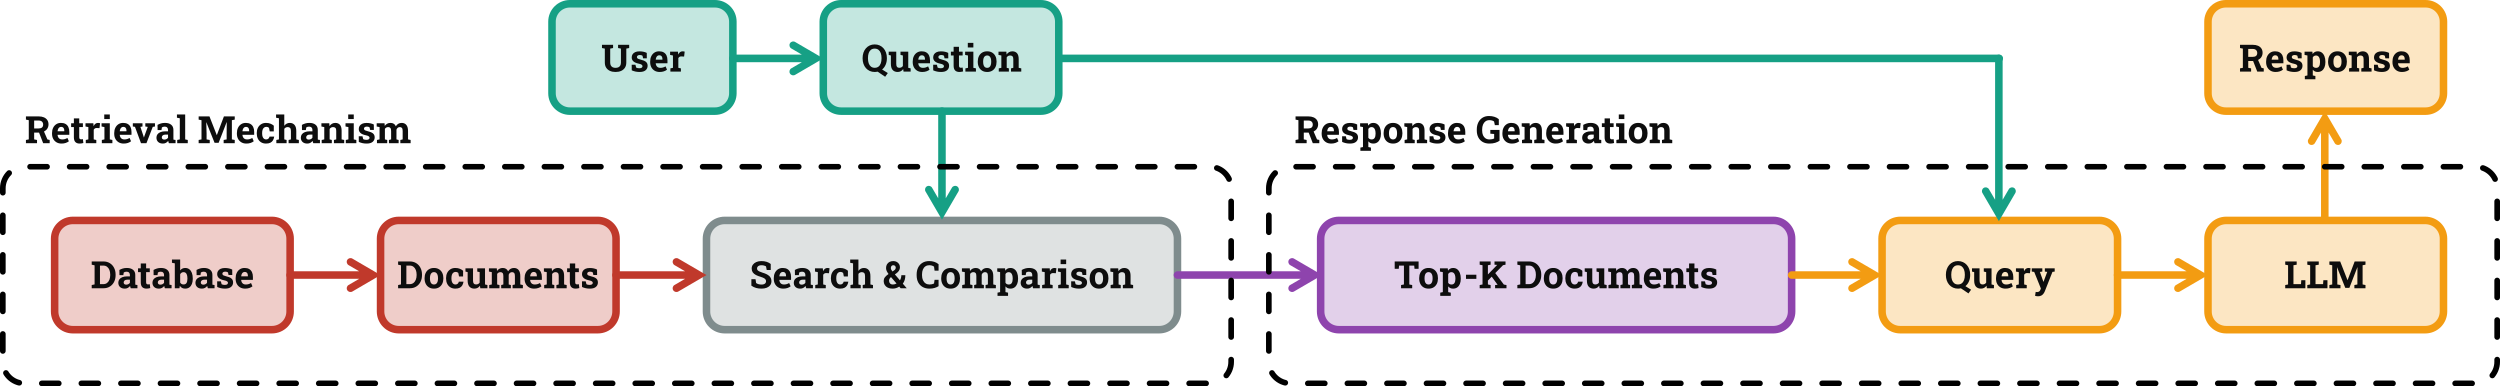 <?xml version="1.0" encoding="UTF-8" standalone="no"?>
<svg
   xmlns:dc="http://purl.org/dc/elements/1.1/"
   xmlns:cc="http://creativecommons.org/ns#"
   xmlns:rdf="http://www.w3.org/1999/02/22-rdf-syntax-ns#"
   xmlns:svg="http://www.w3.org/2000/svg"
   xmlns="http://www.w3.org/2000/svg"
   xmlns:sodipodi="http://sodipodi.sourceforge.net/DTD/sodipodi-0.dtd"
   xmlns:inkscape="http://www.inkscape.org/namespaces/inkscape"
   width="1327"
   height="205"
   overflow="hidden"
   version="1.1"
   id="svg1229"
   sodipodi:docname="teaser.svg"
   style="overflow:hidden"
   inkscape:version="0.92.2 (5c3e80d, 2017-08-06)">
  <defs
     id="defs1233" />
  <sodipodi:namedview
     pagecolor="#ffffff"
     bordercolor="#666666"
     borderopacity="1"
     objecttolerance="10"
     gridtolerance="10"
     guidetolerance="10"
     inkscape:pageopacity="0"
     inkscape:pageshadow="2"
     inkscape:window-width="1920"
     inkscape:window-height="1001"
     id="namedview1231"
     showgrid="false"
     fit-margin-top="0"
     fit-margin-left="0"
     fit-margin-right="0"
     fit-margin-bottom="0"
     inkscape:zoom="0.25223214"
     inkscape:cx="662.9999"
     inkscape:cy="88"
     inkscape:window-x="-9"
     inkscape:window-y="-9"
     inkscape:window-maximized="1"
     inkscape:current-layer="svg1229" />
  <path
     style="fill:#16a085;fill-opacity:0.251;fill-rule:evenodd;stroke:#16a085;stroke-width:4;stroke-miterlimit:8"
     inkscape:connector-curvature="0"
     id="path1159"
     stroke-miterlimit="8"
     d="m 293,11.5 c 0,-5.247 4.253,-9.5 9.5,-9.5 h 77 c 5.247,0 9.5,4.253 9.5,9.5 v 38 c 0,5.247 -4.253,9.5 -9.5,9.5 h -77 c -5.247,0 -9.5,-4.253 -9.5,-9.5 z" />
  <g
     aria-label="User"
     style="font-weight:700;font-size:20px;font-family:'Roboto Slab', 'Roboto Slab_MSFontService', sans-serif;fill:#0d0d0d"
     id="text1161">
    <path
       d="m 326.728,38.205 q -1.689,0 -2.979,-0.586 -1.279,-0.586 -1.992,-1.699 -0.713,-1.113 -0.713,-2.705 V 25.793 L 319.531,25.5 v -1.719 h 5.889 V 25.5 l -1.523,0.293 v 7.422 q 0,0.938 0.342,1.562 0.342,0.625 0.977,0.938 0.635,0.303 1.514,0.303 0.898,0 1.533,-0.303 0.645,-0.312 0.986,-0.938 0.342,-0.625 0.342,-1.562 V 25.793 L 328.076,25.5 v -1.719 h 5.889 V 25.5 l -1.523,0.293 v 7.422 q 0,1.592 -0.723,2.715 -0.713,1.113 -2.002,1.699 -1.279,0.576 -2.988,0.576 z"
       style="font-weight:700;font-size:20px;font-family:'Roboto Slab', 'Roboto Slab_MSFontService', sans-serif;fill:#0d0d0d"
       id="path1815" />
    <path
       d="m 339.492,38.205 q -1.182,0 -2.207,-0.225 -1.016,-0.225 -1.953,-0.645 l -0.029,-2.988 h 1.982 l 0.381,1.523 q 0.332,0.166 0.723,0.264 0.4,0.098 0.908,0.098 0.957,0 1.348,-0.312 0.391,-0.312 0.391,-0.781 0,-0.439 -0.42,-0.771 -0.41,-0.342 -1.65,-0.596 -1.875,-0.391 -2.764,-1.211 -0.889,-0.82 -0.889,-2.1 0,-0.879 0.439,-1.602 0.449,-0.723 1.357,-1.162 0.918,-0.439 2.344,-0.439 1.191,0 2.178,0.234 0.996,0.225 1.67,0.596 l 0.029,2.891 h -1.973 l -0.303,-1.387 q -0.264,-0.195 -0.625,-0.293 -0.352,-0.098 -0.801,-0.098 -0.752,0 -1.152,0.303 -0.4,0.303 -0.4,0.781 0,0.273 0.137,0.508 0.146,0.234 0.566,0.439 0.42,0.205 1.221,0.391 1.963,0.449 2.861,1.201 0.898,0.742 0.898,2.09 0,1.475 -1.074,2.383 -1.064,0.908 -3.193,0.908 z"
       style="font-weight:700;font-size:20px;font-family:'Roboto Slab', 'Roboto Slab_MSFontService', sans-serif;fill:#0d0d0d"
       id="path1817" />
    <path
       d="m 350.136,38.205 q -1.514,0 -2.646,-0.664 -1.133,-0.674 -1.758,-1.846 -0.615,-1.172 -0.615,-2.676 v -0.391 q 0,-1.572 0.586,-2.783 0.586,-1.221 1.65,-1.914 1.074,-0.703 2.529,-0.693 1.436,0 2.412,0.566 0.977,0.566 1.484,1.631 0.508,1.064 0.508,2.578 v 1.553 h -6.211 l -0.019,0.059 q 0.059,0.693 0.342,1.24 0.293,0.537 0.82,0.85 0.527,0.303 1.279,0.303 0.781,0 1.455,-0.195 0.684,-0.205 1.328,-0.596 l 0.771,1.758 q -0.654,0.527 -1.65,0.879 -0.986,0.342 -2.266,0.342 z m -2.041,-6.523 h 3.525 v -0.254 q 0,-0.645 -0.176,-1.104 -0.166,-0.469 -0.547,-0.723 -0.371,-0.254 -0.967,-0.254 -0.566,0 -0.957,0.303 -0.391,0.293 -0.615,0.811 -0.215,0.518 -0.293,1.172 z"
       style="font-weight:700;font-size:20px;font-family:'Roboto Slab', 'Roboto Slab_MSFontService', sans-serif;fill:#0d0d0d"
       id="path1819" />
    <path
       d="m 355.839,38 v -1.709 l 1.367,-0.293 v -6.553 l -1.514,-0.293 v -1.719 h 4.17 l 0.107,1.309 0.019,0.234 q 0.391,-0.859 0.967,-1.299 0.576,-0.439 1.377,-0.439 0.254,0 0.557,0.049 0.303,0.039 0.537,0.107 l -0.303,2.627 -1.416,-0.078 q -0.605,-0.029 -0.986,0.205 -0.371,0.234 -0.664,0.674 v 5.176 l 1.367,0.293 V 38 Z"
       style="font-weight:700;font-size:20px;font-family:'Roboto Slab', 'Roboto Slab_MSFontService', sans-serif;fill:#0d0d0d"
       id="path1821" />
  </g>
  <path
     style="fill:#c0392b;fill-opacity:0.251;fill-rule:evenodd;stroke:#c0392b;stroke-width:4;stroke-miterlimit:8"
     inkscape:connector-curvature="0"
     id="path1163"
     stroke-miterlimit="8"
     d="m 202,126.667 c 0,-5.339 4.328,-9.667 9.667,-9.667 h 105.666 c 5.339,0 9.667,4.328 9.667,9.667 v 38.666 c 0,5.339 -4.328,9.667 -9.667,9.667 h -105.666 c -5.339,0 -9.667,-4.328 -9.667,-9.667 z" />
  <g
     aria-label="Documents"
     style="font-weight:700;font-size:20px;font-family:'Roboto Slab', 'Roboto Slab_MSFontService', sans-serif;fill:#0d0d0d"
     id="text1165">
    <path
       d="m 211.314,153 v -1.709 l 1.533,-0.322 V 140.832 L 211.314,140.5 v -1.719 h 1.533 4.707 q 1.904,0 3.359,0.898 1.455,0.889 2.266,2.471 0.82,1.572 0.82,3.613 v 0.264 q 0,2.021 -0.811,3.604 -0.801,1.572 -2.246,2.471 Q 219.497,153 217.593,153 Z m 4.385,-2.178 h 1.748 q 1.182,0 2.002,-0.615 0.82,-0.625 1.25,-1.709 0.439,-1.084 0.439,-2.471 v -0.273 q 0,-1.406 -0.439,-2.48 -0.43,-1.084 -1.25,-1.689 -0.82,-0.615 -2.002,-0.615 h -1.748 z"
       style="font-weight:700;font-size:20px;font-family:'Roboto Slab', 'Roboto Slab_MSFontService', sans-serif;fill:#0d0d0d"
       id="path1824" />
    <path
       d="m 230.367,153.205 q -1.562,0 -2.686,-0.684 -1.123,-0.684 -1.719,-1.895 -0.596,-1.221 -0.596,-2.803 v -0.205 q 0,-1.572 0.596,-2.783 0.596,-1.221 1.709,-1.904 1.123,-0.693 2.676,-0.693 1.572,0 2.686,0.693 1.113,0.684 1.709,1.895 0.596,1.211 0.596,2.793 v 0.205 q 0,1.582 -0.596,2.803 -0.596,1.211 -1.709,1.895 -1.113,0.684 -2.666,0.684 z m 0,-2.188 q 0.742,0 1.211,-0.4 0.469,-0.4 0.693,-1.113 0.225,-0.723 0.225,-1.68 v -0.205 q 0,-0.938 -0.225,-1.65 -0.225,-0.723 -0.703,-1.123 -0.469,-0.41 -1.221,-0.41 -0.732,0 -1.211,0.41 -0.479,0.4 -0.703,1.123 -0.215,0.713 -0.215,1.65 v 0.205 q 0,0.957 0.215,1.68 0.225,0.723 0.703,1.123 0.479,0.391 1.23,0.391 z"
       style="font-weight:700;font-size:20px;font-family:'Roboto Slab', 'Roboto Slab_MSFontService', sans-serif;fill:#0d0d0d"
       id="path1826" />
    <path
       d="m 241.704,153.205 q -1.523,0 -2.637,-0.684 -1.104,-0.684 -1.699,-1.885 -0.596,-1.211 -0.596,-2.764 v -0.293 q 0,-1.562 0.605,-2.764 0.605,-1.201 1.709,-1.885 1.104,-0.693 2.598,-0.693 1.426,0 2.451,0.449 1.035,0.439 1.68,1.025 l -0.019,3.027 h -2.148 l -0.381,-1.885 q -0.234,-0.234 -0.596,-0.381 -0.361,-0.146 -0.732,-0.146 -0.781,0 -1.299,0.391 -0.508,0.391 -0.762,1.113 -0.254,0.723 -0.254,1.748 v 0.293 q 0,1.084 0.283,1.787 0.283,0.693 0.752,1.025 0.479,0.332 1.064,0.332 0.752,0 1.201,-0.391 0.459,-0.4 0.635,-1.123 h 2.432 l 0.029,0.059 q -0.166,1.123 -0.664,1.943 -0.488,0.82 -1.387,1.26 -0.889,0.439 -2.266,0.439 z"
       style="font-weight:700;font-size:20px;font-family:'Roboto Slab', 'Roboto Slab_MSFontService', sans-serif;fill:#0d0d0d"
       id="path1828" />
    <path
       d="m 251.802,153.205 q -1.67,0 -2.627,-1.055 -0.947,-1.064 -0.947,-3.301 v -4.404 l -1.162,-0.293 v -1.719 h 1.162 2.852 v 6.436 q 0,1.133 0.391,1.631 0.4,0.488 1.201,0.488 0.635,0 1.123,-0.244 0.488,-0.254 0.801,-0.713 v -5.586 l -1.26,-0.293 v -1.719 h 1.26 2.852 v 8.564 l 1.27,0.293 V 153 h -3.77 l -0.195,-1.338 q -0.498,0.742 -1.25,1.143 -0.752,0.4 -1.699,0.4 z"
       style="font-weight:700;font-size:20px;font-family:'Roboto Slab', 'Roboto Slab_MSFontService', sans-serif;fill:#0d0d0d"
       id="path1830" />
    <path
       d="m 259.673,153 v -1.709 l 1.377,-0.293 v -6.553 l -1.523,-0.293 v -1.719 h 4.17 l 0.117,1.396 q 0.508,-0.762 1.27,-1.172 0.771,-0.42 1.777,-0.42 1.016,0 1.738,0.449 0.732,0.449 1.094,1.357 0.488,-0.85 1.27,-1.328 0.781,-0.479 1.836,-0.479 1.562,0 2.461,1.064 0.908,1.064 0.908,3.242 v 4.453 l 1.377,0.293 V 153 h -5.459 v -1.709 l 1.23,-0.293 v -4.463 q 0,-1.172 -0.391,-1.621 -0.381,-0.459 -1.113,-0.459 -0.664,0 -1.123,0.381 -0.459,0.371 -0.664,0.986 v 5.176 l 1.152,0.293 V 153 h -5.146 v -1.709 l 1.152,-0.293 v -4.463 q 0,-1.143 -0.391,-1.611 -0.381,-0.469 -1.133,-0.469 -0.605,0 -1.045,0.244 -0.439,0.244 -0.723,0.703 v 5.596 l 1.23,0.293 V 153 Z"
       style="font-weight:700;font-size:20px;font-family:'Roboto Slab', 'Roboto Slab_MSFontService', sans-serif;fill:#0d0d0d"
       id="path1832" />
    <path
       d="m 283.472,153.205 q -1.514,0 -2.646,-0.664 -1.133,-0.674 -1.758,-1.846 -0.615,-1.172 -0.615,-2.676 v -0.391 q 0,-1.572 0.586,-2.783 0.586,-1.221 1.65,-1.914 1.074,-0.703 2.529,-0.693 1.436,0 2.412,0.566 0.977,0.566 1.484,1.631 0.508,1.064 0.508,2.578 v 1.553 h -6.211 l -0.019,0.059 q 0.059,0.693 0.342,1.24 0.293,0.537 0.82,0.85 0.527,0.303 1.279,0.303 0.781,0 1.455,-0.195 0.684,-0.205 1.328,-0.596 l 0.771,1.758 q -0.654,0.527 -1.65,0.879 -0.986,0.342 -2.266,0.342 z m -2.041,-6.523 h 3.525 v -0.254 q 0,-0.645 -0.176,-1.104 -0.166,-0.469 -0.547,-0.723 -0.371,-0.254 -0.967,-0.254 -0.566,0 -0.957,0.303 -0.391,0.293 -0.615,0.811 -0.215,0.518 -0.293,1.172 z"
       style="font-weight:700;font-size:20px;font-family:'Roboto Slab', 'Roboto Slab_MSFontService', sans-serif;fill:#0d0d0d"
       id="path1834" />
    <path
       d="m 288.853,153 v -1.709 l 1.367,-0.293 v -6.553 l -1.514,-0.293 v -1.719 h 4.17 l 0.127,1.514 q 0.527,-0.811 1.299,-1.26 0.781,-0.449 1.777,-0.449 1.572,0 2.461,1.006 0.889,1.006 0.889,3.154 v 4.6 l 1.367,0.293 V 153 h -5.449 v -1.709 l 1.221,-0.293 v -4.59 q 0,-1.064 -0.42,-1.504 -0.42,-0.449 -1.25,-0.449 -0.615,0 -1.074,0.264 -0.449,0.254 -0.752,0.732 v 5.547 l 1.152,0.293 V 153 Z"
       style="font-weight:700;font-size:20px;font-family:'Roboto Slab', 'Roboto Slab_MSFontService', sans-serif;fill:#0d0d0d"
       id="path1836" />
    <path
       d="m 305.533,153.205 q -1.475,0 -2.275,-0.811 -0.791,-0.811 -0.791,-2.568 v -5.391 h -1.455 v -2.002 h 1.455 v -2.588 h 2.842 v 2.588 h 1.943 v 2.002 h -1.943 v 5.381 q 0,0.615 0.254,0.879 0.264,0.264 0.713,0.264 0.234,0 0.508,-0.029 0.273,-0.039 0.469,-0.078 l 0.244,2.061 q -0.439,0.127 -0.957,0.205 -0.508,0.088 -1.006,0.088 z"
       style="font-weight:700;font-size:20px;font-family:'Roboto Slab', 'Roboto Slab_MSFontService', sans-serif;fill:#0d0d0d"
       id="path1838" />
    <path
       d="m 313.101,153.205 q -1.182,0 -2.207,-0.225 -1.016,-0.225 -1.953,-0.645 l -0.029,-2.988 h 1.982 l 0.381,1.523 q 0.332,0.166 0.723,0.264 0.4,0.098 0.908,0.098 0.957,0 1.348,-0.312 0.391,-0.312 0.391,-0.781 0,-0.439 -0.42,-0.771 -0.41,-0.342 -1.65,-0.596 -1.875,-0.391 -2.764,-1.211 -0.889,-0.82 -0.889,-2.1 0,-0.879 0.439,-1.602 0.449,-0.723 1.357,-1.162 0.918,-0.439 2.344,-0.439 1.191,0 2.178,0.234 0.996,0.225 1.67,0.596 l 0.029,2.891 h -1.973 l -0.303,-1.387 q -0.264,-0.195 -0.625,-0.293 -0.352,-0.098 -0.801,-0.098 -0.752,0 -1.152,0.303 -0.4,0.303 -0.4,0.781 0,0.273 0.137,0.508 0.146,0.234 0.566,0.439 0.42,0.205 1.221,0.391 1.963,0.449 2.861,1.201 0.898,0.742 0.898,2.09 0,1.475 -1.074,2.383 -1.064,0.908 -3.193,0.908 z"
       style="font-weight:700;font-size:20px;font-family:'Roboto Slab', 'Roboto Slab_MSFontService', sans-serif;fill:#0d0d0d"
       id="path1840" />
  </g>
  <path
     style="fill:#7f8c8d;fill-opacity:0.251;fill-rule:evenodd;stroke:#7f8c8d;stroke-width:4;stroke-miterlimit:8"
     inkscape:connector-curvature="0"
     id="path1167"
     stroke-miterlimit="8"
     d="m 375,126.667 c 0,-5.339 4.328,-9.667 9.667,-9.667 h 230.666 c 5.339,0 9.667,4.328 9.667,9.667 v 38.666 c 0,5.339 -4.328,9.667 -9.667,9.667 h -230.666 c -5.339,0 -9.667,-4.328 -9.667,-9.667 z" />
  <g
     aria-label="Search &amp; Comparison"
     style="font-weight:700;font-size:20px;font-family:'Roboto Slab', 'Roboto Slab_MSFontService', sans-serif;fill:#0d0d0d"
     id="text1169">
    <path
       d="m 404.231,153.205 q -1.572,0 -2.861,-0.352 -1.289,-0.352 -2.539,-1.221 v -3.438 h 2.207 l 0.303,2.021 q 0.439,0.371 1.211,0.605 0.771,0.225 1.68,0.225 0.771,0 1.299,-0.215 0.537,-0.215 0.811,-0.605 0.283,-0.4 0.283,-0.938 0,-0.508 -0.254,-0.898 -0.244,-0.4 -0.82,-0.723 -0.566,-0.332 -1.543,-0.635 -1.689,-0.498 -2.803,-1.084 -1.104,-0.596 -1.66,-1.416 -0.547,-0.83 -0.547,-1.992 0,-1.152 0.635,-2.031 0.645,-0.889 1.777,-1.396 1.133,-0.508 2.617,-0.527 1.641,-0.019 2.9,0.391 1.27,0.41 2.188,1.143 v 3.203 h -2.139 l -0.371,-1.953 q -0.371,-0.234 -1.006,-0.41 -0.625,-0.176 -1.426,-0.176 -0.684,0 -1.211,0.205 -0.518,0.205 -0.82,0.596 -0.303,0.391 -0.303,0.947 0,0.479 0.264,0.84 0.264,0.352 0.879,0.674 0.625,0.312 1.719,0.674 2.354,0.654 3.564,1.729 1.221,1.074 1.221,2.822 0,1.211 -0.654,2.1 -0.654,0.879 -1.836,1.357 -1.182,0.479 -2.764,0.479 z"
       style="font-weight:700;font-size:20px;font-family:'Roboto Slab', 'Roboto Slab_MSFontService', sans-serif;fill:#0d0d0d"
       id="path1843" />
    <path
       d="m 415.744,153.205 q -1.514,0 -2.646,-0.664 -1.133,-0.674 -1.758,-1.846 -0.615,-1.172 -0.615,-2.676 v -0.391 q 0,-1.572 0.586,-2.783 0.586,-1.221 1.65,-1.914 1.074,-0.703 2.529,-0.693 1.436,0 2.412,0.566 0.977,0.566 1.484,1.631 0.508,1.064 0.508,2.578 v 1.553 h -6.211 l -0.019,0.059 q 0.059,0.693 0.342,1.24 0.293,0.537 0.82,0.85 0.527,0.303 1.279,0.303 0.781,0 1.455,-0.195 0.684,-0.205 1.328,-0.596 l 0.771,1.758 q -0.654,0.527 -1.65,0.879 -0.986,0.342 -2.266,0.342 z m -2.041,-6.523 h 3.525 v -0.254 q 0,-0.645 -0.176,-1.104 -0.166,-0.469 -0.547,-0.723 -0.371,-0.254 -0.967,-0.254 -0.566,0 -0.957,0.303 -0.391,0.293 -0.615,0.811 -0.215,0.518 -0.293,1.172 z"
       style="font-weight:700;font-size:20px;font-family:'Roboto Slab', 'Roboto Slab_MSFontService', sans-serif;fill:#0d0d0d"
       id="path1845" />
    <path
       d="m 424.768,153.205 q -1.572,0 -2.5,-0.84 -0.928,-0.85 -0.928,-2.305 0,-0.996 0.537,-1.748 0.547,-0.752 1.602,-1.182 1.064,-0.43 2.617,-0.43 h 1.396 v -0.781 q 0,-0.762 -0.449,-1.23 -0.439,-0.479 -1.328,-0.479 -0.459,0 -0.83,0.117 -0.361,0.107 -0.654,0.312 l -0.225,1.396 h -2.051 l -0.039,-2.744 q 0.83,-0.469 1.797,-0.762 0.967,-0.293 2.158,-0.293 2.07,0 3.271,0.967 1.201,0.957 1.201,2.744 v 4.355 q 0,0.215 0,0.43 0.01,0.205 0.039,0.4 l 1.104,0.156 V 153 h -3.535 q -0.107,-0.273 -0.215,-0.586 -0.107,-0.312 -0.156,-0.625 -0.508,0.645 -1.201,1.035 -0.684,0.381 -1.611,0.381 z m 0.762,-2.109 q 0.596,0 1.133,-0.264 0.537,-0.273 0.83,-0.713 v -1.67 h -1.406 q -0.938,0 -1.426,0.43 -0.479,0.43 -0.479,1.035 0,0.566 0.352,0.879 0.361,0.303 0.996,0.303 z"
       style="font-weight:700;font-size:20px;font-family:'Roboto Slab', 'Roboto Slab_MSFontService', sans-serif;fill:#0d0d0d"
       id="path1847" />
    <path
       d="m 432.736,153 v -1.709 l 1.367,-0.293 v -6.553 l -1.514,-0.293 v -1.719 h 4.17 l 0.107,1.309 0.019,0.234 q 0.391,-0.859 0.967,-1.299 0.576,-0.439 1.377,-0.439 0.254,0 0.557,0.049 0.303,0.039 0.537,0.107 l -0.303,2.627 -1.416,-0.078 q -0.605,-0.029 -0.986,0.205 -0.371,0.234 -0.664,0.674 v 5.176 l 1.367,0.293 V 153 Z"
       style="font-weight:700;font-size:20px;font-family:'Roboto Slab', 'Roboto Slab_MSFontService', sans-serif;fill:#0d0d0d"
       id="path1849" />
    <path
       d="m 445.969,153.205 q -1.523,0 -2.637,-0.684 -1.104,-0.684 -1.699,-1.885 -0.596,-1.211 -0.596,-2.764 v -0.293 q 0,-1.562 0.605,-2.764 0.605,-1.201 1.709,-1.885 1.104,-0.693 2.598,-0.693 1.426,0 2.451,0.449 1.035,0.439 1.68,1.025 l -0.019,3.027 h -2.148 l -0.381,-1.885 q -0.234,-0.234 -0.596,-0.381 -0.361,-0.146 -0.732,-0.146 -0.781,0 -1.299,0.391 -0.508,0.391 -0.762,1.113 -0.254,0.723 -0.254,1.748 v 0.293 q 0,1.084 0.283,1.787 0.283,0.693 0.752,1.025 0.479,0.332 1.064,0.332 0.752,0 1.201,-0.391 0.459,-0.4 0.635,-1.123 h 2.432 l 0.029,0.059 q -0.166,1.123 -0.664,1.943 -0.488,0.82 -1.387,1.26 -0.889,0.439 -2.266,0.439 z"
       style="font-weight:700;font-size:20px;font-family:'Roboto Slab', 'Roboto Slab_MSFontService', sans-serif;fill:#0d0d0d"
       id="path1851" />
    <path
       d="m 451.428,153 v -1.709 l 1.377,-0.293 v -11.221 l -1.523,-0.293 v -1.719 h 4.365 v 6.016 q 0.498,-0.732 1.23,-1.133 0.742,-0.41 1.68,-0.41 1.592,0 2.52,1.064 0.938,1.055 0.938,3.271 v 4.424 l 1.367,0.293 V 153 h -5.449 v -1.709 l 1.23,-0.293 v -4.443 q 0,-1.143 -0.43,-1.621 -0.43,-0.479 -1.26,-0.479 -0.576,0 -1.055,0.244 -0.469,0.234 -0.771,0.693 v 5.605 l 1.23,0.293 V 153 Z"
       style="font-weight:700;font-size:20px;font-family:'Roboto Slab', 'Roboto Slab_MSFontService', sans-serif;fill:#0d0d0d"
       id="path1853" />
    <path
       d="m 473.713,153.205 q -1.416,0 -2.461,-0.508 -1.045,-0.508 -1.621,-1.416 -0.566,-0.908 -0.566,-2.109 0,-1.104 0.586,-1.914 0.586,-0.82 1.777,-1.67 0.049,-0.039 0.098,-0.078 0.059,-0.039 0.107,-0.068 -0.664,-0.898 -0.996,-1.641 -0.322,-0.742 -0.322,-1.514 0,-1.133 0.479,-1.963 0.479,-0.83 1.348,-1.289 0.879,-0.459 2.051,-0.459 1.035,0 1.816,0.449 0.791,0.439 1.23,1.182 0.449,0.742 0.449,1.66 0,0.957 -0.479,1.748 -0.479,0.791 -1.309,1.387 l -0.908,0.645 2.695,3.145 q 0.352,-0.586 0.547,-1.27 0.195,-0.684 0.195,-1.445 h 2.129 q 0,1.348 -0.332,2.48 -0.332,1.133 -1.016,2.012 l 2.031,2.383 -0.019,0.049 h -3.164 l -0.752,-0.869 q -0.83,0.537 -1.709,0.811 -0.879,0.264 -1.885,0.264 z m 0.146,-2.188 q 0.518,0 1.035,-0.127 0.518,-0.137 0.996,-0.4 l -2.93,-3.398 -0.186,0.127 q -0.498,0.469 -0.684,0.918 -0.176,0.439 -0.176,0.889 0,0.869 0.537,1.436 0.537,0.557 1.406,0.557 z m -0.156,-6.914 0.84,-0.547 q 0.547,-0.352 0.732,-0.723 0.195,-0.371 0.195,-0.811 0,-0.488 -0.361,-0.869 -0.352,-0.381 -0.928,-0.381 -0.635,0 -0.977,0.43 -0.342,0.42 -0.342,1.055 0,0.42 0.205,0.869 0.215,0.439 0.635,0.977 z"
       style="font-weight:700;font-size:20px;font-family:'Roboto Slab', 'Roboto Slab_MSFontService', sans-serif;fill:#0d0d0d"
       id="path1855" />
    <path
       d="m 493.361,153.205 q -2.07,0 -3.604,-0.859 -1.533,-0.869 -2.373,-2.451 -0.83,-1.592 -0.83,-3.76 v -0.479 q 0,-2.07 0.801,-3.662 0.811,-1.602 2.305,-2.51 1.494,-0.908 3.555,-0.908 1.445,0 2.705,0.41 1.27,0.41 2.266,1.25 v 3.438 h -2.119 l -0.293,-2.158 q -0.322,-0.234 -0.703,-0.4 -0.381,-0.166 -0.83,-0.254 -0.439,-0.088 -0.957,-0.088 -1.211,0 -2.08,0.596 -0.869,0.596 -1.338,1.689 -0.459,1.084 -0.459,2.578 v 0.498 q 0,1.494 0.488,2.588 0.488,1.094 1.387,1.699 0.898,0.596 2.129,0.596 0.615,0 1.23,-0.137 0.625,-0.146 1.133,-0.371 l 0.293,-2.002 h 2.119 v 3.398 q -0.83,0.547 -2.07,0.928 -1.24,0.371 -2.754,0.371 z"
       style="font-weight:700;font-size:20px;font-family:'Roboto Slab', 'Roboto Slab_MSFontService', sans-serif;fill:#0d0d0d"
       id="path1857" />
    <path
       d="m 504.592,153.205 q -1.562,0 -2.686,-0.684 -1.123,-0.684 -1.719,-1.895 -0.596,-1.221 -0.596,-2.803 v -0.205 q 0,-1.572 0.596,-2.783 0.596,-1.221 1.709,-1.904 1.123,-0.693 2.676,-0.693 1.572,0 2.686,0.693 1.113,0.684 1.709,1.895 0.596,1.211 0.596,2.793 v 0.205 q 0,1.582 -0.596,2.803 -0.596,1.211 -1.709,1.895 -1.113,0.684 -2.666,0.684 z m 0,-2.188 q 0.742,0 1.211,-0.4 0.469,-0.4 0.693,-1.113 0.225,-0.723 0.225,-1.68 v -0.205 q 0,-0.938 -0.225,-1.65 -0.225,-0.723 -0.703,-1.123 -0.469,-0.41 -1.221,-0.41 -0.732,0 -1.211,0.41 -0.479,0.4 -0.703,1.123 -0.215,0.713 -0.215,1.65 v 0.205 q 0,0.957 0.215,1.68 0.225,0.723 0.703,1.123 0.479,0.391 1.23,0.391 z"
       style="font-weight:700;font-size:20px;font-family:'Roboto Slab', 'Roboto Slab_MSFontService', sans-serif;fill:#0d0d0d"
       id="path1859" />
    <path
       d="m 510.734,153 v -1.709 l 1.377,-0.293 v -6.553 l -1.523,-0.293 v -1.719 h 4.17 l 0.117,1.396 q 0.508,-0.762 1.27,-1.172 0.771,-0.42 1.777,-0.42 1.016,0 1.738,0.449 0.732,0.449 1.094,1.357 0.488,-0.85 1.27,-1.328 0.781,-0.479 1.836,-0.479 1.562,0 2.461,1.064 0.908,1.064 0.908,3.242 v 4.453 l 1.377,0.293 V 153 h -5.459 v -1.709 l 1.23,-0.293 v -4.463 q 0,-1.172 -0.391,-1.621 -0.381,-0.459 -1.113,-0.459 -0.664,0 -1.123,0.381 -0.459,0.371 -0.664,0.986 v 5.176 l 1.152,0.293 V 153 h -5.146 v -1.709 l 1.152,-0.293 v -4.463 q 0,-1.143 -0.391,-1.611 -0.381,-0.469 -1.133,-0.469 -0.605,0 -1.045,0.244 -0.439,0.244 -0.723,0.703 v 5.596 l 1.23,0.293 V 153 Z"
       style="font-weight:700;font-size:20px;font-family:'Roboto Slab', 'Roboto Slab_MSFontService', sans-serif;fill:#0d0d0d"
       id="path1861" />
    <path
       d="m 529.484,157.062 v -1.719 l 1.377,-0.293 v -10.605 l -1.523,-0.293 v -1.719 h 4.141 l 0.137,1.23 q 0.469,-0.684 1.133,-1.055 0.664,-0.371 1.582,-0.371 1.279,0 2.188,0.703 0.908,0.693 1.387,1.943 0.488,1.25 0.488,2.92 v 0.205 q 0,1.562 -0.488,2.734 -0.479,1.162 -1.396,1.816 -0.908,0.645 -2.197,0.645 -0.85,0 -1.504,-0.303 -0.645,-0.312 -1.104,-0.908 v 3.057 l 1.377,0.293 v 1.719 z m 5.977,-6.045 q 1.094,0 1.582,-0.811 0.498,-0.811 0.498,-2.197 v -0.205 q 0,-1.006 -0.225,-1.748 -0.225,-0.752 -0.693,-1.172 -0.459,-0.43 -1.182,-0.43 -0.586,0 -1.035,0.264 -0.439,0.264 -0.703,0.752 v 4.629 q 0.264,0.449 0.703,0.684 0.449,0.234 1.055,0.234 z"
       style="font-weight:700;font-size:20px;font-family:'Roboto Slab', 'Roboto Slab_MSFontService', sans-serif;fill:#0d0d0d"
       id="path1863" />
    <path
       d="m 545.197,153.205 q -1.572,0 -2.5,-0.84 -0.928,-0.85 -0.928,-2.305 0,-0.996 0.537,-1.748 0.547,-0.752 1.602,-1.182 1.064,-0.43 2.617,-0.43 h 1.396 v -0.781 q 0,-0.762 -0.449,-1.23 -0.439,-0.479 -1.328,-0.479 -0.459,0 -0.83,0.117 -0.361,0.107 -0.654,0.312 l -0.225,1.396 h -2.051 l -0.039,-2.744 q 0.83,-0.469 1.797,-0.762 0.967,-0.293 2.158,-0.293 2.07,0 3.271,0.967 1.201,0.957 1.201,2.744 v 4.355 q 0,0.215 0,0.43 0.01,0.205 0.039,0.4 l 1.104,0.156 V 153 h -3.535 q -0.107,-0.273 -0.215,-0.586 -0.107,-0.312 -0.156,-0.625 -0.508,0.645 -1.201,1.035 -0.684,0.381 -1.611,0.381 z m 0.762,-2.109 q 0.596,0 1.133,-0.264 0.537,-0.273 0.83,-0.713 v -1.67 h -1.406 q -0.938,0 -1.426,0.43 -0.479,0.43 -0.479,1.035 0,0.566 0.352,0.879 0.361,0.303 0.996,0.303 z"
       style="font-weight:700;font-size:20px;font-family:'Roboto Slab', 'Roboto Slab_MSFontService', sans-serif;fill:#0d0d0d"
       id="path1865" />
    <path
       d="m 553.166,153 v -1.709 l 1.367,-0.293 v -6.553 l -1.514,-0.293 v -1.719 h 4.17 l 0.107,1.309 0.019,0.234 q 0.391,-0.859 0.967,-1.299 0.576,-0.439 1.377,-0.439 0.254,0 0.557,0.049 0.303,0.039 0.537,0.107 l -0.303,2.627 -1.416,-0.078 q -0.605,-0.029 -0.986,0.205 -0.371,0.234 -0.664,0.674 v 5.176 l 1.367,0.293 V 153 Z"
       style="font-weight:700;font-size:20px;font-family:'Roboto Slab', 'Roboto Slab_MSFontService', sans-serif;fill:#0d0d0d"
       id="path1867" />
    <path
       d="m 561.692,153 v -1.709 l 1.377,-0.293 v -6.553 l -1.523,-0.293 v -1.719 h 4.375 v 8.564 l 1.367,0.293 V 153 Z m 1.279,-12.803 v -2.432 h 2.949 v 2.432 z"
       style="font-weight:700;font-size:20px;font-family:'Roboto Slab', 'Roboto Slab_MSFontService', sans-serif;fill:#0d0d0d"
       id="path1869" />
    <path
       d="m 572.756,153.205 q -1.182,0 -2.207,-0.225 -1.016,-0.225 -1.953,-0.645 l -0.029,-2.988 h 1.982 l 0.381,1.523 q 0.332,0.166 0.723,0.264 0.4,0.098 0.908,0.098 0.957,0 1.348,-0.312 0.391,-0.312 0.391,-0.781 0,-0.439 -0.42,-0.771 -0.41,-0.342 -1.65,-0.596 -1.875,-0.391 -2.764,-1.211 -0.889,-0.82 -0.889,-2.1 0,-0.879 0.439,-1.602 0.449,-0.723 1.357,-1.162 0.918,-0.439 2.344,-0.439 1.191,0 2.178,0.234 0.996,0.225 1.67,0.596 l 0.029,2.891 h -1.973 l -0.303,-1.387 q -0.264,-0.195 -0.625,-0.293 -0.352,-0.098 -0.801,-0.098 -0.752,0 -1.152,0.303 -0.4,0.303 -0.4,0.781 0,0.273 0.137,0.508 0.146,0.234 0.566,0.439 0.42,0.205 1.221,0.391 1.963,0.449 2.861,1.201 0.898,0.742 0.898,2.09 0,1.475 -1.074,2.383 -1.064,0.908 -3.193,0.908 z"
       style="font-weight:700;font-size:20px;font-family:'Roboto Slab', 'Roboto Slab_MSFontService', sans-serif;fill:#0d0d0d"
       id="path1871" />
    <path
       d="m 583.381,153.205 q -1.562,0 -2.686,-0.684 -1.123,-0.684 -1.719,-1.895 -0.596,-1.221 -0.596,-2.803 v -0.205 q 0,-1.572 0.596,-2.783 0.596,-1.221 1.709,-1.904 1.123,-0.693 2.676,-0.693 1.572,0 2.686,0.693 1.113,0.684 1.709,1.895 0.596,1.211 0.596,2.793 v 0.205 q 0,1.582 -0.596,2.803 -0.596,1.211 -1.709,1.895 -1.113,0.684 -2.666,0.684 z m 0,-2.188 q 0.742,0 1.211,-0.4 0.469,-0.4 0.693,-1.113 0.225,-0.723 0.225,-1.68 v -0.205 q 0,-0.938 -0.225,-1.65 -0.225,-0.723 -0.703,-1.123 -0.469,-0.41 -1.221,-0.41 -0.732,0 -1.211,0.41 -0.479,0.4 -0.703,1.123 -0.215,0.713 -0.215,1.65 v 0.205 q 0,0.957 0.215,1.68 0.225,0.723 0.703,1.123 0.479,0.391 1.23,0.391 z"
       style="font-weight:700;font-size:20px;font-family:'Roboto Slab', 'Roboto Slab_MSFontService', sans-serif;fill:#0d0d0d"
       id="path1873" />
    <path
       d="m 589.524,153 v -1.709 l 1.367,-0.293 v -6.553 l -1.514,-0.293 v -1.719 h 4.17 l 0.127,1.514 q 0.527,-0.811 1.299,-1.26 0.781,-0.449 1.777,-0.449 1.572,0 2.461,1.006 0.889,1.006 0.889,3.154 v 4.6 l 1.367,0.293 V 153 h -5.449 v -1.709 l 1.221,-0.293 v -4.59 q 0,-1.064 -0.42,-1.504 -0.42,-0.449 -1.25,-0.449 -0.615,0 -1.074,0.264 -0.449,0.254 -0.752,0.732 v 5.547 l 1.152,0.293 V 153 Z"
       style="font-weight:700;font-size:20px;font-family:'Roboto Slab', 'Roboto Slab_MSFontService', sans-serif;fill:#0d0d0d"
       id="path1875" />
  </g>
  <path
     style="fill:#8e44ad;fill-opacity:0.251;fill-rule:evenodd;stroke:#8e44ad;stroke-width:4;stroke-miterlimit:8"
     inkscape:connector-curvature="0"
     id="path1171"
     stroke-miterlimit="8"
     d="m 701,126.667 c 0,-5.339 4.328,-9.667 9.667,-9.667 h 230.666 c 5.339,0 9.667,4.328 9.667,9.667 v 38.666 c 0,5.339 -4.328,9.667 -9.667,9.667 h -230.666 c -5.339,0 -9.667,-4.328 -9.667,-9.667 z" />
  <g
     aria-label="Top"
     style="font-weight:700;font-size:20px;font-family:'Roboto Slab', 'Roboto Slab_MSFontService', sans-serif;fill:#0d0d0d"
     id="text1173">
    <path
       d="m 743.685,153 v -1.709 l 1.523,-0.293 v -10.02 h -2.588 l -0.156,1.699 h -2.158 v -3.896 h 12.686 v 3.896 h -2.168 l -0.156,-1.699 h -2.607 v 10.02 l 1.533,0.293 V 153 Z"
       style="font-weight:700;font-size:20px;font-family:'Roboto Slab', 'Roboto Slab_MSFontService', sans-serif;fill:#0d0d0d"
       id="path1878" />
    <path
       d="m 758.295,153.205 q -1.562,0 -2.686,-0.684 -1.123,-0.684 -1.719,-1.895 -0.596,-1.221 -0.596,-2.803 v -0.205 q 0,-1.572 0.596,-2.783 0.596,-1.221 1.709,-1.904 1.123,-0.693 2.676,-0.693 1.572,0 2.686,0.693 1.113,0.684 1.709,1.895 0.596,1.211 0.596,2.793 v 0.205 q 0,1.582 -0.596,2.803 -0.596,1.211 -1.709,1.895 -1.113,0.684 -2.666,0.684 z m 0,-2.188 q 0.742,0 1.211,-0.4 0.469,-0.4 0.693,-1.113 0.225,-0.723 0.225,-1.68 v -0.205 q 0,-0.938 -0.225,-1.65 -0.225,-0.723 -0.703,-1.123 -0.469,-0.41 -1.221,-0.41 -0.732,0 -1.211,0.41 -0.479,0.4 -0.703,1.123 -0.215,0.713 -0.215,1.65 v 0.205 q 0,0.957 0.215,1.68 0.225,0.723 0.703,1.123 0.479,0.391 1.23,0.391 z"
       style="font-weight:700;font-size:20px;font-family:'Roboto Slab', 'Roboto Slab_MSFontService', sans-serif;fill:#0d0d0d"
       id="path1880" />
    <path
       d="m 764.476,157.062 v -1.719 l 1.377,-0.293 v -10.605 l -1.523,-0.293 v -1.719 h 4.141 l 0.137,1.23 q 0.469,-0.684 1.133,-1.055 0.664,-0.371 1.582,-0.371 1.279,0 2.188,0.703 0.908,0.693 1.387,1.943 0.488,1.25 0.488,2.92 v 0.205 q 0,1.562 -0.488,2.734 -0.479,1.162 -1.396,1.816 -0.908,0.645 -2.197,0.645 -0.85,0 -1.504,-0.303 -0.645,-0.312 -1.104,-0.908 v 3.057 l 1.377,0.293 v 1.719 z m 5.977,-6.045 q 1.094,0 1.582,-0.811 0.498,-0.811 0.498,-2.197 v -0.205 q 0,-1.006 -0.225,-1.748 -0.225,-0.752 -0.693,-1.172 -0.459,-0.43 -1.182,-0.43 -0.586,0 -1.035,0.264 -0.439,0.264 -0.703,0.752 v 4.629 q 0.264,0.449 0.703,0.684 0.449,0.234 1.055,0.234 z"
       style="font-weight:700;font-size:20px;font-family:'Roboto Slab', 'Roboto Slab_MSFontService', sans-serif;fill:#0d0d0d"
       id="path1882" />
  </g>
  <g
     aria-label="-"
     style="font-weight:700;font-size:20px;font-family:'Roboto Slab', 'Roboto Slab_MSFontService', sans-serif;fill:#0d0d0d"
     id="text1175">
    <path
       d="m 778.146,148.02 v -2.197 h 5.508 v 2.197 z"
       style="font-weight:700;font-size:20px;font-family:'Roboto Slab', 'Roboto Slab_MSFontService', sans-serif;fill:#0d0d0d"
       id="path1885" />
  </g>
  <g
     aria-label="K Documents"
     style="font-weight:700;font-size:20px;font-family:'Roboto Slab', 'Roboto Slab_MSFontService', sans-serif;fill:#0d0d0d"
     id="text1177">
    <path
       d="m 789.183,149.514 -1.475,-1.689 6.963,-7.178 0.019,-0.029 -1.406,-0.117 v -1.719 h 5.85 V 140.5 l -1.338,0.264 z M 785.414,153 v -1.709 l 1.514,-0.293 V 140.793 L 785.414,140.5 v -1.719 h 5.811 V 140.5 l -1.445,0.293 v 10.205 l 1.445,0.293 V 153 Z m 8.184,0 v -1.709 l 1.328,-0.117 h 0.01 l -3.613,-4.98 1.885,-1.885 5.039,6.738 1.396,0.244 V 153 Z"
       style="font-weight:700;font-size:20px;font-family:'Roboto Slab', 'Roboto Slab_MSFontService', sans-serif;fill:#0d0d0d"
       id="path1888" />
    <path
       d="m 805.414,153 v -1.709 l 1.533,-0.322 V 140.832 L 805.414,140.5 v -1.719 h 1.533 4.707 q 1.904,0 3.359,0.898 1.455,0.889 2.266,2.471 0.82,1.572 0.82,3.613 v 0.264 q 0,2.021 -0.811,3.604 -0.801,1.572 -2.246,2.471 Q 813.597,153 811.693,153 Z m 4.385,-2.178 h 1.748 q 1.182,0 2.002,-0.615 0.82,-0.625 1.25,-1.709 0.439,-1.084 0.439,-2.471 v -0.273 q 0,-1.406 -0.439,-2.48 -0.43,-1.084 -1.25,-1.689 -0.82,-0.615 -2.002,-0.615 h -1.748 z"
       style="font-weight:700;font-size:20px;font-family:'Roboto Slab', 'Roboto Slab_MSFontService', sans-serif;fill:#0d0d0d"
       id="path1890" />
    <path
       d="m 824.466,153.205 q -1.562,0 -2.686,-0.684 -1.123,-0.684 -1.719,-1.895 -0.596,-1.221 -0.596,-2.803 v -0.205 q 0,-1.572 0.596,-2.783 0.596,-1.221 1.709,-1.904 1.123,-0.693 2.676,-0.693 1.572,0 2.686,0.693 1.113,0.684 1.709,1.895 0.596,1.211 0.596,2.793 v 0.205 q 0,1.582 -0.596,2.803 -0.596,1.211 -1.709,1.895 -1.113,0.684 -2.666,0.684 z m 0,-2.188 q 0.742,0 1.211,-0.4 0.469,-0.4 0.693,-1.113 0.225,-0.723 0.225,-1.68 v -0.205 q 0,-0.938 -0.225,-1.65 -0.225,-0.723 -0.703,-1.123 -0.469,-0.41 -1.221,-0.41 -0.732,0 -1.211,0.41 -0.479,0.4 -0.703,1.123 -0.215,0.713 -0.215,1.65 v 0.205 q 0,0.957 0.215,1.68 0.225,0.723 0.703,1.123 0.479,0.391 1.23,0.391 z"
       style="font-weight:700;font-size:20px;font-family:'Roboto Slab', 'Roboto Slab_MSFontService', sans-serif;fill:#0d0d0d"
       id="path1892" />
    <path
       d="m 835.804,153.205 q -1.523,0 -2.637,-0.684 -1.104,-0.684 -1.699,-1.885 -0.596,-1.211 -0.596,-2.764 v -0.293 q 0,-1.562 0.605,-2.764 0.605,-1.201 1.709,-1.885 1.104,-0.693 2.598,-0.693 1.426,0 2.451,0.449 1.035,0.439 1.68,1.025 l -0.019,3.027 h -2.148 l -0.381,-1.885 q -0.234,-0.234 -0.596,-0.381 -0.361,-0.146 -0.732,-0.146 -0.781,0 -1.299,0.391 -0.508,0.391 -0.762,1.113 -0.254,0.723 -0.254,1.748 v 0.293 q 0,1.084 0.283,1.787 0.283,0.693 0.752,1.025 0.479,0.332 1.064,0.332 0.752,0 1.201,-0.391 0.459,-0.4 0.635,-1.123 h 2.432 l 0.029,0.059 q -0.166,1.123 -0.664,1.943 -0.488,0.82 -1.387,1.26 -0.889,0.439 -2.266,0.439 z"
       style="font-weight:700;font-size:20px;font-family:'Roboto Slab', 'Roboto Slab_MSFontService', sans-serif;fill:#0d0d0d"
       id="path1894" />
    <path
       d="m 845.902,153.205 q -1.67,0 -2.627,-1.055 -0.947,-1.064 -0.947,-3.301 v -4.404 l -1.162,-0.293 v -1.719 h 1.162 2.852 v 6.436 q 0,1.133 0.391,1.631 0.4,0.488 1.201,0.488 0.635,0 1.123,-0.244 0.488,-0.254 0.801,-0.713 v -5.586 l -1.26,-0.293 v -1.719 h 1.26 2.852 v 8.564 l 1.27,0.293 V 153 h -3.77 l -0.195,-1.338 q -0.498,0.742 -1.25,1.143 -0.752,0.4 -1.699,0.4 z"
       style="font-weight:700;font-size:20px;font-family:'Roboto Slab', 'Roboto Slab_MSFontService', sans-serif;fill:#0d0d0d"
       id="path1896" />
    <path
       d="m 853.773,153 v -1.709 l 1.377,-0.293 v -6.553 l -1.523,-0.293 v -1.719 h 4.17 l 0.117,1.396 q 0.508,-0.762 1.27,-1.172 0.771,-0.42 1.777,-0.42 1.016,0 1.738,0.449 0.732,0.449 1.094,1.357 0.488,-0.85 1.27,-1.328 0.781,-0.479 1.836,-0.479 1.562,0 2.461,1.064 0.908,1.064 0.908,3.242 v 4.453 l 1.377,0.293 V 153 h -5.459 v -1.709 l 1.23,-0.293 v -4.463 q 0,-1.172 -0.391,-1.621 -0.381,-0.459 -1.113,-0.459 -0.664,0 -1.123,0.381 -0.459,0.371 -0.664,0.986 v 5.176 l 1.152,0.293 V 153 h -5.146 v -1.709 l 1.152,-0.293 v -4.463 q 0,-1.143 -0.391,-1.611 -0.381,-0.469 -1.133,-0.469 -0.605,0 -1.045,0.244 -0.439,0.244 -0.723,0.703 v 5.596 l 1.23,0.293 V 153 Z"
       style="font-weight:700;font-size:20px;font-family:'Roboto Slab', 'Roboto Slab_MSFontService', sans-serif;fill:#0d0d0d"
       id="path1898" />
    <path
       d="m 877.572,153.205 q -1.514,0 -2.646,-0.664 -1.133,-0.674 -1.758,-1.846 -0.615,-1.172 -0.615,-2.676 v -0.391 q 0,-1.572 0.586,-2.783 0.586,-1.221 1.65,-1.914 1.074,-0.703 2.529,-0.693 1.436,0 2.412,0.566 0.977,0.566 1.484,1.631 0.508,1.064 0.508,2.578 v 1.553 h -6.211 l -0.019,0.059 q 0.059,0.693 0.342,1.24 0.293,0.537 0.82,0.85 0.527,0.303 1.279,0.303 0.781,0 1.455,-0.195 0.684,-0.205 1.328,-0.596 l 0.771,1.758 q -0.654,0.527 -1.65,0.879 -0.986,0.342 -2.266,0.342 z m -2.041,-6.523 h 3.525 v -0.254 q 0,-0.645 -0.176,-1.104 -0.166,-0.469 -0.547,-0.723 -0.371,-0.254 -0.967,-0.254 -0.566,0 -0.957,0.303 -0.391,0.293 -0.615,0.811 -0.215,0.518 -0.293,1.172 z"
       style="font-weight:700;font-size:20px;font-family:'Roboto Slab', 'Roboto Slab_MSFontService', sans-serif;fill:#0d0d0d"
       id="path1900" />
    <path
       d="m 882.953,153 v -1.709 l 1.367,-0.293 v -6.553 l -1.514,-0.293 v -1.719 h 4.17 l 0.127,1.514 q 0.527,-0.811 1.299,-1.26 0.781,-0.449 1.777,-0.449 1.572,0 2.461,1.006 0.889,1.006 0.889,3.154 v 4.6 l 1.367,0.293 V 153 h -5.449 v -1.709 l 1.221,-0.293 v -4.59 q 0,-1.064 -0.42,-1.504 -0.42,-0.449 -1.25,-0.449 -0.615,0 -1.074,0.264 -0.449,0.254 -0.752,0.732 v 5.547 l 1.152,0.293 V 153 Z"
       style="font-weight:700;font-size:20px;font-family:'Roboto Slab', 'Roboto Slab_MSFontService', sans-serif;fill:#0d0d0d"
       id="path1902" />
    <path
       d="m 899.633,153.205 q -1.475,0 -2.275,-0.811 -0.791,-0.811 -0.791,-2.568 v -5.391 h -1.455 v -2.002 h 1.455 v -2.588 h 2.842 v 2.588 h 1.943 v 2.002 h -1.943 v 5.381 q 0,0.615 0.254,0.879 0.264,0.264 0.713,0.264 0.234,0 0.508,-0.029 0.273,-0.039 0.469,-0.078 l 0.244,2.061 q -0.439,0.127 -0.957,0.205 -0.508,0.088 -1.006,0.088 z"
       style="font-weight:700;font-size:20px;font-family:'Roboto Slab', 'Roboto Slab_MSFontService', sans-serif;fill:#0d0d0d"
       id="path1904" />
    <path
       d="m 907.201,153.205 q -1.182,0 -2.207,-0.225 -1.016,-0.225 -1.953,-0.645 l -0.029,-2.988 h 1.982 l 0.381,1.523 q 0.332,0.166 0.723,0.264 0.4,0.098 0.908,0.098 0.957,0 1.348,-0.312 0.391,-0.312 0.391,-0.781 0,-0.439 -0.42,-0.771 -0.41,-0.342 -1.65,-0.596 -1.875,-0.391 -2.764,-1.211 -0.889,-0.82 -0.889,-2.1 0,-0.879 0.439,-1.602 0.449,-0.723 1.357,-1.162 0.918,-0.439 2.344,-0.439 1.191,0 2.178,0.234 0.996,0.225 1.67,0.596 l 0.029,2.891 h -1.973 l -0.303,-1.387 q -0.264,-0.195 -0.625,-0.293 -0.352,-0.098 -0.801,-0.098 -0.752,0 -1.152,0.303 -0.4,0.303 -0.4,0.781 0,0.273 0.137,0.508 0.146,0.234 0.566,0.439 0.42,0.205 1.221,0.391 1.963,0.449 2.861,1.201 0.898,0.742 0.898,2.09 0,1.475 -1.074,2.383 -1.064,0.908 -3.193,0.908 z"
       style="font-weight:700;font-size:20px;font-family:'Roboto Slab', 'Roboto Slab_MSFontService', sans-serif;fill:#0d0d0d"
       id="path1906" />
  </g>
  <path
     style="fill:#16a085;fill-opacity:0.251;fill-rule:evenodd;stroke:#16a085;stroke-width:4;stroke-miterlimit:8"
     inkscape:connector-curvature="0"
     id="path1179"
     stroke-miterlimit="8"
     d="m 437,11.5 c 0,-5.247 4.253,-9.5 9.5,-9.5 h 106 c 5.247,0 9.5,4.253 9.5,9.5 v 38 c 0,5.247 -4.253,9.5 -9.5,9.5 h -106 c -5.247,0 -9.5,-4.253 -9.5,-9.5 z" />
  <g
     aria-label="Question"
     style="font-weight:700;font-size:20px;font-family:'Roboto Slab', 'Roboto Slab_MSFontService', sans-serif;fill:#0d0d0d"
     id="text1181">
    <path
       d="m 469.844,40.744 -4.014,-2.715 q -0.381,0.078 -0.771,0.127 -0.381,0.049 -0.762,0.049 -1.436,0 -2.627,-0.537 -1.182,-0.537 -2.031,-1.504 -0.85,-0.967 -1.309,-2.285 -0.459,-1.318 -0.459,-2.881 v -0.215 q 0,-1.553 0.459,-2.871 0.459,-1.318 1.309,-2.285 0.85,-0.977 2.031,-1.514 1.182,-0.537 2.617,-0.537 1.445,0 2.627,0.537 1.191,0.537 2.051,1.514 0.869,0.967 1.328,2.285 0.469,1.318 0.469,2.871 v 0.215 q 0,1.855 -0.674,3.389 -0.664,1.533 -1.865,2.5 l 3.027,1.885 z m -5.547,-4.756 q 1.211,0 2.012,-0.625 0.811,-0.625 1.211,-1.748 0.4,-1.123 0.4,-2.617 v -0.234 q 0,-1.475 -0.41,-2.588 -0.41,-1.123 -1.221,-1.748 -0.801,-0.625 -2.002,-0.625 -1.201,0 -1.992,0.625 -0.791,0.615 -1.182,1.729 -0.391,1.113 -0.391,2.607 v 0.234 q 0,1.494 0.391,2.617 0.4,1.123 1.201,1.748 0.801,0.625 1.982,0.625 z"
       style="font-weight:700;font-size:20px;font-family:'Roboto Slab', 'Roboto Slab_MSFontService', sans-serif;fill:#0d0d0d"
       id="path1909" />
    <path
       d="m 476.455,38.205 q -1.67,0 -2.627,-1.055 -0.947,-1.064 -0.947,-3.301 v -4.404 l -1.162,-0.293 v -1.719 h 1.162 2.852 v 6.436 q 0,1.133 0.391,1.631 0.4,0.488 1.201,0.488 0.635,0 1.123,-0.244 0.488,-0.254 0.801,-0.713 v -5.586 l -1.26,-0.293 v -1.719 h 1.26 2.852 v 8.564 l 1.27,0.293 V 38 h -3.77 l -0.195,-1.338 q -0.498,0.742 -1.25,1.143 -0.752,0.4 -1.699,0.4 z"
       style="font-weight:700;font-size:20px;font-family:'Roboto Slab', 'Roboto Slab_MSFontService', sans-serif;fill:#0d0d0d"
       id="path1911" />
    <path
       d="m 489.492,38.205 q -1.514,0 -2.646,-0.664 -1.133,-0.674 -1.758,-1.846 -0.615,-1.172 -0.615,-2.676 v -0.391 q 0,-1.572 0.586,-2.783 0.586,-1.221 1.65,-1.914 1.074,-0.703 2.529,-0.693 1.436,0 2.412,0.566 0.977,0.566 1.484,1.631 0.508,1.064 0.508,2.578 v 1.553 h -6.211 l -0.019,0.059 q 0.059,0.693 0.342,1.24 0.293,0.537 0.82,0.85 0.527,0.303 1.279,0.303 0.781,0 1.455,-0.195 0.684,-0.205 1.328,-0.596 l 0.771,1.758 q -0.654,0.527 -1.65,0.879 -0.986,0.342 -2.266,0.342 z m -2.041,-6.523 h 3.525 v -0.254 q 0,-0.645 -0.176,-1.104 -0.166,-0.469 -0.547,-0.723 -0.371,-0.254 -0.967,-0.254 -0.566,0 -0.957,0.303 -0.391,0.293 -0.615,0.811 -0.215,0.518 -0.293,1.172 z"
       style="font-weight:700;font-size:20px;font-family:'Roboto Slab', 'Roboto Slab_MSFontService', sans-serif;fill:#0d0d0d"
       id="path1913" />
    <path
       d="m 499.512,38.205 q -1.182,0 -2.207,-0.225 -1.016,-0.225 -1.953,-0.645 l -0.029,-2.988 h 1.982 l 0.381,1.523 q 0.332,0.166 0.723,0.264 0.4,0.098 0.908,0.098 0.957,0 1.348,-0.312 0.391,-0.312 0.391,-0.781 0,-0.439 -0.42,-0.771 -0.41,-0.342 -1.65,-0.596 -1.875,-0.391 -2.764,-1.211 -0.889,-0.82 -0.889,-2.1 0,-0.879 0.439,-1.602 0.449,-0.723 1.357,-1.162 0.918,-0.439 2.344,-0.439 1.191,0 2.178,0.234 0.996,0.225 1.67,0.596 l 0.029,2.891 h -1.973 l -0.303,-1.387 q -0.264,-0.195 -0.625,-0.293 -0.352,-0.098 -0.801,-0.098 -0.752,0 -1.152,0.303 -0.4,0.303 -0.4,0.781 0,0.273 0.137,0.508 0.146,0.234 0.566,0.439 0.42,0.205 1.221,0.391 1.963,0.449 2.861,1.201 0.898,0.742 0.898,2.09 0,1.475 -1.074,2.383 -1.064,0.908 -3.193,0.908 z"
       style="font-weight:700;font-size:20px;font-family:'Roboto Slab', 'Roboto Slab_MSFontService', sans-serif;fill:#0d0d0d"
       id="path1915" />
    <path
       d="m 509.248,38.205 q -1.475,0 -2.275,-0.811 -0.791,-0.811 -0.791,-2.568 v -5.391 h -1.455 v -2.002 h 1.455 v -2.588 h 2.842 v 2.588 h 1.943 v 2.002 h -1.943 v 5.381 q 0,0.615 0.254,0.879 0.264,0.264 0.713,0.264 0.234,0 0.508,-0.029 0.273,-0.039 0.469,-0.078 l 0.244,2.061 q -0.439,0.127 -0.957,0.205 -0.508,0.088 -1.006,0.088 z"
       style="font-weight:700;font-size:20px;font-family:'Roboto Slab', 'Roboto Slab_MSFontService', sans-serif;fill:#0d0d0d"
       id="path1917" />
    <path
       d="m 512.432,38 v -1.709 l 1.377,-0.293 v -6.553 l -1.523,-0.293 v -1.719 h 4.375 v 8.564 l 1.367,0.293 V 38 Z m 1.279,-12.803 v -2.432 h 2.949 v 2.432 z"
       style="font-weight:700;font-size:20px;font-family:'Roboto Slab', 'Roboto Slab_MSFontService', sans-serif;fill:#0d0d0d"
       id="path1919" />
    <path
       d="m 524.004,38.205 q -1.562,0 -2.686,-0.684 -1.123,-0.684 -1.719,-1.895 -0.596,-1.221 -0.596,-2.803 v -0.205 q 0,-1.572 0.596,-2.783 0.596,-1.221 1.709,-1.904 1.123,-0.693 2.676,-0.693 1.572,0 2.686,0.693 1.113,0.684 1.709,1.895 0.596,1.211 0.596,2.793 v 0.205 q 0,1.582 -0.596,2.803 -0.596,1.211 -1.709,1.895 -1.113,0.684 -2.666,0.684 z m 0,-2.188 q 0.742,0 1.211,-0.4 0.469,-0.4 0.693,-1.113 0.225,-0.723 0.225,-1.68 v -0.205 q 0,-0.938 -0.225,-1.65 -0.225,-0.723 -0.703,-1.123 -0.469,-0.41 -1.221,-0.41 -0.732,0 -1.211,0.41 -0.479,0.4 -0.703,1.123 -0.215,0.713 -0.215,1.65 v 0.205 q 0,0.957 0.215,1.68 0.225,0.723 0.703,1.123 0.479,0.391 1.23,0.391 z"
       style="font-weight:700;font-size:20px;font-family:'Roboto Slab', 'Roboto Slab_MSFontService', sans-serif;fill:#0d0d0d"
       id="path1921" />
    <path
       d="m 530.147,38 v -1.709 l 1.367,-0.293 v -6.553 l -1.514,-0.293 v -1.719 h 4.17 l 0.127,1.514 q 0.527,-0.811 1.299,-1.26 0.781,-0.449 1.777,-0.449 1.572,0 2.461,1.006 0.889,1.006 0.889,3.154 v 4.6 l 1.367,0.293 V 38 h -5.449 v -1.709 l 1.221,-0.293 v -4.59 q 0,-1.064 -0.42,-1.504 -0.42,-0.449 -1.25,-0.449 -0.615,0 -1.074,0.264 -0.449,0.254 -0.752,0.732 v 5.547 l 1.152,0.293 V 38 Z"
       style="font-weight:700;font-size:20px;font-family:'Roboto Slab', 'Roboto Slab_MSFontService', sans-serif;fill:#0d0d0d"
       id="path1923" />
  </g>
  <path
     style="fill:#c0392b;fill-opacity:0.251;fill-rule:evenodd;stroke:#c0392b;stroke-width:4;stroke-miterlimit:8"
     inkscape:connector-curvature="0"
     id="path1183"
     stroke-miterlimit="8"
     d="m 29,126.667 c 0,-5.339 4.328,-9.667 9.667,-9.667 h 105.666 c 5.339,0 9.667,4.328 9.667,9.667 v 38.666 c 0,5.339 -4.328,9.667 -9.667,9.667 H 38.667 c -5.339,0 -9.667,-4.328 -9.667,-9.667 z" />
  <g
     aria-label="Database"
     style="font-weight:700;font-size:20px;font-family:'Roboto Slab', 'Roboto Slab_MSFontService', sans-serif;fill:#0d0d0d"
     id="text1185">
    <path
       d="m 48.68,153 v -1.709 l 1.533,-0.322 V 140.832 L 48.68,140.5 v -1.719 h 1.533 4.707 q 1.904,0 3.359,0.898 1.455,0.889 2.266,2.471 0.82,1.572 0.82,3.613 v 0.264 q 0,2.021 -0.811,3.604 -0.801,1.572 -2.246,2.471 Q 56.864,153 54.959,153 Z m 4.385,-2.178 h 1.748 q 1.182,0 2.002,-0.615 0.82,-0.625 1.25,-1.709 0.439,-1.084 0.439,-2.471 v -0.273 q 0,-1.406 -0.439,-2.48 -0.43,-1.084 -1.25,-1.689 -0.82,-0.615 -2.002,-0.615 h -1.748 z"
       style="font-weight:700;font-size:20px;font-family:'Roboto Slab', 'Roboto Slab_MSFontService', sans-serif;fill:#0d0d0d"
       id="path1926" />
    <path
       d="m 66.229,153.205 q -1.572,0 -2.5,-0.84 -0.928,-0.85 -0.928,-2.305 0,-0.996 0.537,-1.748 0.547,-0.752 1.602,-1.182 1.064,-0.43 2.617,-0.43 h 1.396 v -0.781 q 0,-0.762 -0.449,-1.23 -0.439,-0.479 -1.328,-0.479 -0.459,0 -0.83,0.117 -0.361,0.107 -0.654,0.312 l -0.225,1.396 h -2.051 l -0.039,-2.744 q 0.83,-0.469 1.797,-0.762 0.967,-0.293 2.158,-0.293 2.07,0 3.271,0.967 1.201,0.957 1.201,2.744 v 4.355 q 0,0.215 0,0.43 0.01,0.205 0.039,0.4 l 1.104,0.156 V 153 h -3.535 q -0.107,-0.273 -0.215,-0.586 -0.107,-0.312 -0.156,-0.625 -0.508,0.645 -1.201,1.035 -0.684,0.381 -1.611,0.381 z m 0.762,-2.109 q 0.596,0 1.133,-0.264 0.537,-0.273 0.83,-0.713 v -1.67 h -1.406 q -0.938,0 -1.426,0.43 -0.479,0.43 -0.479,1.035 0,0.566 0.352,0.879 0.361,0.303 0.996,0.303 z"
       style="font-weight:700;font-size:20px;font-family:'Roboto Slab', 'Roboto Slab_MSFontService', sans-serif;fill:#0d0d0d"
       id="path1928" />
    <path
       d="m 77.782,153.205 q -1.475,0 -2.275,-0.811 -0.791,-0.811 -0.791,-2.568 v -5.391 h -1.455 v -2.002 h 1.455 v -2.588 h 2.842 v 2.588 h 1.943 v 2.002 H 77.557 v 5.381 q 0,0.615 0.254,0.879 0.264,0.264 0.713,0.264 0.234,0 0.508,-0.029 0.273,-0.039 0.469,-0.078 l 0.244,2.061 q -0.439,0.127 -0.957,0.205 -0.508,0.088 -1.006,0.088 z"
       style="font-weight:700;font-size:20px;font-family:'Roboto Slab', 'Roboto Slab_MSFontService', sans-serif;fill:#0d0d0d"
       id="path1930" />
    <path
       d="m 84.354,153.205 q -1.572,0 -2.5,-0.84 -0.928,-0.85 -0.928,-2.305 0,-0.996 0.537,-1.748 0.547,-0.752 1.602,-1.182 1.064,-0.43 2.617,-0.43 h 1.396 v -0.781 q 0,-0.762 -0.449,-1.23 -0.439,-0.479 -1.328,-0.479 -0.459,0 -0.83,0.117 -0.361,0.107 -0.654,0.312 l -0.225,1.396 h -2.051 l -0.039,-2.744 q 0.83,-0.469 1.797,-0.762 0.967,-0.293 2.158,-0.293 2.07,0 3.271,0.967 1.201,0.957 1.201,2.744 v 4.355 q 0,0.215 0,0.43 0.01,0.205 0.039,0.4 l 1.104,0.156 V 153 h -3.535 q -0.107,-0.273 -0.215,-0.586 -0.107,-0.312 -0.156,-0.625 -0.508,0.645 -1.201,1.035 -0.684,0.381 -1.611,0.381 z m 0.762,-2.109 q 0.596,0 1.133,-0.264 0.537,-0.273 0.83,-0.713 v -1.67 h -1.406 q -0.938,0 -1.426,0.43 -0.479,0.43 -0.479,1.035 0,0.566 0.352,0.879 0.361,0.303 0.996,0.303 z"
       style="font-weight:700;font-size:20px;font-family:'Roboto Slab', 'Roboto Slab_MSFontService', sans-serif;fill:#0d0d0d"
       id="path1932" />
    <path
       d="m 98.289,153.205 q -0.977,0 -1.67,-0.381 -0.693,-0.391 -1.162,-1.123 L 95.252,153 h -2.461 v -13.223 l -1.514,-0.293 v -1.719 h 4.355 v 5.791 q 0.459,-0.635 1.123,-0.977 0.674,-0.342 1.562,-0.342 1.279,0 2.168,0.693 0.898,0.684 1.367,1.934 0.469,1.25 0.469,2.939 v 0.205 q 0,1.572 -0.469,2.744 -0.469,1.162 -1.367,1.807 -0.898,0.645 -2.197,0.645 z m -0.859,-2.217 q 1.094,0 1.572,-0.771 0.479,-0.781 0.479,-2.207 v -0.205 q 0,-1.035 -0.215,-1.777 -0.205,-0.752 -0.654,-1.162 -0.439,-0.41 -1.152,-0.41 -0.645,0 -1.104,0.303 -0.459,0.303 -0.723,0.82 v 4.414 q 0.293,0.488 0.742,0.742 0.459,0.254 1.055,0.254 z"
       style="font-weight:700;font-size:20px;font-family:'Roboto Slab', 'Roboto Slab_MSFontService', sans-serif;fill:#0d0d0d"
       id="path1934" />
    <path
       d="m 107.166,153.205 q -1.572,0 -2.5,-0.84 -0.928,-0.85 -0.928,-2.305 0,-0.996 0.537,-1.748 0.547,-0.752 1.602,-1.182 1.064,-0.43 2.617,-0.43 h 1.396 v -0.781 q 0,-0.762 -0.449,-1.23 -0.439,-0.479 -1.328,-0.479 -0.459,0 -0.83,0.117 -0.361,0.107 -0.654,0.312 l -0.225,1.396 h -2.051 l -0.039,-2.744 q 0.83,-0.469 1.797,-0.762 0.967,-0.293 2.158,-0.293 2.07,0 3.271,0.967 1.201,0.957 1.201,2.744 v 4.355 q 0,0.215 0,0.43 0.01,0.205 0.039,0.4 l 1.104,0.156 V 153 H 110.35 q -0.107,-0.273 -0.215,-0.586 -0.107,-0.312 -0.156,-0.625 -0.508,0.645 -1.201,1.035 -0.684,0.381 -1.611,0.381 z m 0.762,-2.109 q 0.596,0 1.133,-0.264 0.537,-0.273 0.83,-0.713 v -1.67 h -1.406 q -0.938,0 -1.426,0.43 -0.479,0.43 -0.479,1.035 0,0.566 0.352,0.879 0.361,0.303 0.996,0.303 z"
       style="font-weight:700;font-size:20px;font-family:'Roboto Slab', 'Roboto Slab_MSFontService', sans-serif;fill:#0d0d0d"
       id="path1936" />
    <path
       d="m 119.452,153.205 q -1.182,0 -2.207,-0.225 -1.016,-0.225 -1.953,-0.645 l -0.029,-2.988 h 1.982 l 0.381,1.523 q 0.332,0.166 0.723,0.264 0.4,0.098 0.908,0.098 0.957,0 1.348,-0.312 0.391,-0.312 0.391,-0.781 0,-0.439 -0.42,-0.771 -0.41,-0.342 -1.65,-0.596 -1.875,-0.391 -2.764,-1.211 -0.889,-0.82 -0.889,-2.1 0,-0.879 0.439,-1.602 0.449,-0.723 1.357,-1.162 0.918,-0.439 2.344,-0.439 1.191,0 2.178,0.234 0.996,0.225 1.67,0.596 l 0.029,2.891 h -1.973 l -0.303,-1.387 q -0.264,-0.195 -0.625,-0.293 -0.352,-0.098 -0.801,-0.098 -0.752,0 -1.152,0.303 -0.4,0.303 -0.4,0.781 0,0.273 0.137,0.508 0.146,0.234 0.566,0.439 0.42,0.205 1.221,0.391 1.963,0.449 2.861,1.201 0.898,0.742 0.898,2.09 0,1.475 -1.074,2.383 -1.064,0.908 -3.193,0.908 z"
       style="font-weight:700;font-size:20px;font-family:'Roboto Slab', 'Roboto Slab_MSFontService', sans-serif;fill:#0d0d0d"
       id="path1938" />
    <path
       d="m 130.096,153.205 q -1.514,0 -2.646,-0.664 -1.133,-0.674 -1.758,-1.846 -0.615,-1.172 -0.615,-2.676 v -0.391 q 0,-1.572 0.586,-2.783 0.586,-1.221 1.65,-1.914 1.074,-0.703 2.529,-0.693 1.436,0 2.412,0.566 0.977,0.566 1.484,1.631 0.508,1.064 0.508,2.578 v 1.553 h -6.211 l -0.019,0.059 q 0.059,0.693 0.342,1.24 0.293,0.537 0.82,0.85 0.527,0.303 1.279,0.303 0.781,0 1.455,-0.195 0.684,-0.205 1.328,-0.596 l 0.771,1.758 q -0.654,0.527 -1.65,0.879 -0.986,0.342 -2.266,0.342 z m -2.041,-6.523 h 3.525 v -0.254 q 0,-0.645 -0.176,-1.104 -0.166,-0.469 -0.547,-0.723 -0.371,-0.254 -0.967,-0.254 -0.566,0 -0.957,0.303 -0.391,0.293 -0.615,0.811 -0.215,0.518 -0.293,1.172 z"
       style="font-weight:700;font-size:20px;font-family:'Roboto Slab', 'Roboto Slab_MSFontService', sans-serif;fill:#0d0d0d"
       id="path1940" />
  </g>
  <path
     style="fill:#f39c12;fill-opacity:0.251;fill-rule:evenodd;stroke:#f39c12;stroke-width:4;stroke-miterlimit:8"
     inkscape:connector-curvature="0"
     id="path1187"
     stroke-miterlimit="8"
     d="m 999,126.667 c 0,-5.339 4.33,-9.667 9.67,-9.667 h 105.66 c 5.34,0 9.67,4.328 9.67,9.667 v 38.666 c 0,5.339 -4.33,9.667 -9.67,9.667 h -105.66 c -5.34,0 -9.67,-4.328 -9.67,-9.667 z" />
  <g
     aria-label="Query"
     style="font-weight:700;font-size:20px;font-family:'Roboto Slab', 'Roboto Slab_MSFontService', sans-serif;fill:#0d0d0d"
     id="text1189">
    <path
       d="m 1044.857,155.744 -4.014,-2.715 q -0.381,0.078 -0.771,0.127 -0.381,0.049 -0.762,0.049 -1.435,0 -2.627,-0.537 -1.182,-0.537 -2.031,-1.504 -0.85,-0.967 -1.309,-2.285 -0.459,-1.318 -0.459,-2.881 v -0.215 q 0,-1.553 0.459,-2.871 0.459,-1.318 1.309,-2.285 0.85,-0.977 2.031,-1.514 1.182,-0.537 2.617,-0.537 1.445,0 2.627,0.537 1.191,0.537 2.051,1.514 0.869,0.967 1.328,2.285 0.469,1.318 0.469,2.871 v 0.215 q 0,1.855 -0.674,3.389 -0.664,1.533 -1.865,2.5 l 3.027,1.885 z m -5.547,-4.756 q 1.211,0 2.012,-0.625 0.81,-0.625 1.211,-1.748 0.4,-1.123 0.4,-2.617 v -0.234 q 0,-1.475 -0.41,-2.588 -0.41,-1.123 -1.221,-1.748 -0.801,-0.625 -2.002,-0.625 -1.201,0 -1.992,0.625 -0.791,0.615 -1.182,1.729 -0.391,1.113 -0.391,2.607 v 0.234 q 0,1.494 0.391,2.617 0.4,1.123 1.201,1.748 0.801,0.625 1.982,0.625 z"
       style="font-weight:700;font-size:20px;font-family:'Roboto Slab', 'Roboto Slab_MSFontService', sans-serif;fill:#0d0d0d"
       id="path1943" />
    <path
       d="m 1051.468,153.205 q -1.67,0 -2.627,-1.055 -0.947,-1.064 -0.947,-3.301 v -4.404 l -1.162,-0.293 v -1.719 h 1.162 2.852 v 6.436 q 0,1.133 0.391,1.631 0.4,0.488 1.201,0.488 0.635,0 1.123,-0.244 0.488,-0.254 0.801,-0.713 v -5.586 l -1.26,-0.293 v -1.719 h 1.26 2.852 v 8.564 l 1.27,0.293 V 153 h -3.769 l -0.195,-1.338 q -0.498,0.742 -1.25,1.143 -0.752,0.4 -1.699,0.4 z"
       style="font-weight:700;font-size:20px;font-family:'Roboto Slab', 'Roboto Slab_MSFontService', sans-serif;fill:#0d0d0d"
       id="path1945" />
    <path
       d="m 1064.505,153.205 q -1.514,0 -2.646,-0.664 -1.133,-0.674 -1.758,-1.846 -0.615,-1.172 -0.615,-2.676 v -0.391 q 0,-1.572 0.586,-2.783 0.586,-1.221 1.65,-1.914 1.074,-0.703 2.529,-0.693 1.436,0 2.412,0.566 0.977,0.566 1.484,1.631 0.508,1.064 0.508,2.578 v 1.553 h -6.211 l -0.02,0.059 q 0.059,0.693 0.342,1.24 0.293,0.537 0.82,0.85 0.527,0.303 1.279,0.303 0.781,0 1.455,-0.195 0.683,-0.205 1.328,-0.596 l 0.771,1.758 q -0.654,0.527 -1.65,0.879 -0.986,0.342 -2.266,0.342 z m -2.041,-6.523 h 3.525 v -0.254 q 0,-0.645 -0.176,-1.104 -0.166,-0.469 -0.547,-0.723 -0.371,-0.254 -0.967,-0.254 -0.566,0 -0.957,0.303 -0.391,0.293 -0.615,0.811 -0.215,0.518 -0.293,1.172 z"
       style="font-weight:700;font-size:20px;font-family:'Roboto Slab', 'Roboto Slab_MSFontService', sans-serif;fill:#0d0d0d"
       id="path1947" />
    <path
       d="m 1070.208,153 v -1.709 l 1.367,-0.293 v -6.553 l -1.514,-0.293 v -1.719 h 4.17 l 0.107,1.309 0.02,0.234 q 0.391,-0.859 0.967,-1.299 0.576,-0.439 1.377,-0.439 0.254,0 0.557,0.049 0.303,0.039 0.537,0.107 l -0.303,2.627 -1.416,-0.078 q -0.606,-0.029 -0.986,0.205 -0.371,0.234 -0.664,0.674 v 5.176 l 1.367,0.293 V 153 Z"
       style="font-weight:700;font-size:20px;font-family:'Roboto Slab', 'Roboto Slab_MSFontService', sans-serif;fill:#0d0d0d"
       id="path1949" />
    <path
       d="m 1081.79,157.268 q -0.371,0 -0.791,-0.068 -0.41,-0.059 -0.781,-0.166 l 0.322,-2.09 q 0.186,0.039 0.41,0.059 0.225,0.019 0.391,0.019 0.615,0 1.064,-0.322 0.449,-0.322 0.654,-0.928 l 0.234,-0.654 -3.535,-8.779 -1.299,-0.186 v -1.719 h 5.606 v 1.719 l -1.289,0.195 1.66,4.658 0.205,0.576 h 0.059 l 1.963,-5.254 -1.26,-0.176 v -1.719 h 5.225 v 1.719 l -1.191,0.166 -4.033,10.254 q -0.293,0.732 -0.752,1.338 -0.449,0.615 -1.152,0.986 -0.693,0.371 -1.709,0.371 z"
       style="font-weight:700;font-size:20px;font-family:'Roboto Slab', 'Roboto Slab_MSFontService', sans-serif;fill:#0d0d0d"
       id="path1951" />
  </g>
  <path
     style="fill:#f39c12;fill-opacity:0.251;fill-rule:evenodd;stroke:#f39c12;stroke-width:4;stroke-miterlimit:8"
     inkscape:connector-curvature="0"
     id="path1191"
     stroke-miterlimit="8"
     d="m 1172,11.5 c 0,-5.247 4.25,-9.5 9.5,-9.5 h 106 c 5.25,0 9.5,4.253 9.5,9.5 v 38 c 0,5.247 -4.25,9.5 -9.5,9.5 h -106 c -5.25,0 -9.5,-4.253 -9.5,-9.5 z" />
  <g
     aria-label="Response"
     style="font-weight:700;font-size:20px;font-family:'Roboto Slab', 'Roboto Slab_MSFontService', sans-serif;fill:#0d0d0d"
     id="text1193">
    <path
       d="m 1188.997,38 v -1.709 l 1.514,-0.293 V 25.793 L 1188.997,25.5 v -1.719 h 6.738 q 1.641,0 2.812,0.508 1.172,0.508 1.797,1.455 0.635,0.947 0.635,2.275 0,1.25 -0.625,2.236 -0.625,0.986 -1.738,1.553 -1.113,0.566 -2.568,0.576 h -2.686 v 3.613 l 1.524,0.293 V 38 Z m 9.15,0 -2.393,-6.143 2.568,-0.635 2.07,4.785 1.211,0.283 V 38 Z m -4.785,-7.812 h 2.324 q 1.23,0 1.836,-0.518 0.615,-0.527 0.615,-1.523 0,-0.986 -0.605,-1.572 -0.606,-0.596 -1.797,-0.596 h -2.373 z"
       style="font-weight:700;font-size:20px;font-family:'Roboto Slab', 'Roboto Slab_MSFontService', sans-serif;fill:#0d0d0d"
       id="path1954" />
    <path
       d="m 1207.874,38.205 q -1.514,0 -2.647,-0.664 -1.133,-0.674 -1.758,-1.846 -0.615,-1.172 -0.615,-2.676 v -0.391 q 0,-1.572 0.586,-2.783 0.586,-1.221 1.65,-1.914 1.074,-0.703 2.529,-0.693 1.435,0 2.412,0.566 0.977,0.566 1.484,1.631 0.508,1.064 0.508,2.578 v 1.553 h -6.211 l -0.02,0.059 q 0.059,0.693 0.342,1.24 0.293,0.537 0.82,0.85 0.527,0.303 1.279,0.303 0.781,0 1.455,-0.195 0.684,-0.205 1.328,-0.596 l 0.771,1.758 q -0.654,0.527 -1.65,0.879 -0.986,0.342 -2.266,0.342 z m -2.041,-6.523 h 3.525 v -0.254 q 0,-0.645 -0.176,-1.104 -0.166,-0.469 -0.547,-0.723 -0.371,-0.254 -0.967,-0.254 -0.566,0 -0.957,0.303 -0.391,0.293 -0.615,0.811 -0.215,0.518 -0.293,1.172 z"
       style="font-weight:700;font-size:20px;font-family:'Roboto Slab', 'Roboto Slab_MSFontService', sans-serif;fill:#0d0d0d"
       id="path1956" />
    <path
       d="m 1217.893,38.205 q -1.182,0 -2.207,-0.225 -1.016,-0.225 -1.953,-0.645 l -0.029,-2.988 h 1.982 l 0.381,1.523 q 0.332,0.166 0.723,0.264 0.4,0.098 0.908,0.098 0.957,0 1.348,-0.312 0.391,-0.312 0.391,-0.781 0,-0.439 -0.42,-0.771 -0.41,-0.342 -1.65,-0.596 -1.875,-0.391 -2.764,-1.211 -0.889,-0.82 -0.889,-2.1 0,-0.879 0.44,-1.602 0.449,-0.723 1.357,-1.162 0.918,-0.439 2.344,-0.439 1.191,0 2.178,0.234 0.996,0.225 1.67,0.596 l 0.029,2.891 h -1.973 l -0.303,-1.387 q -0.264,-0.195 -0.625,-0.293 -0.352,-0.098 -0.801,-0.098 -0.752,0 -1.152,0.303 -0.4,0.303 -0.4,0.781 0,0.273 0.137,0.508 0.146,0.234 0.566,0.439 0.42,0.205 1.221,0.391 1.963,0.449 2.861,1.201 0.898,0.742 0.898,2.09 0,1.475 -1.074,2.383 -1.064,0.908 -3.193,0.908 z"
       style="font-weight:700;font-size:20px;font-family:'Roboto Slab', 'Roboto Slab_MSFontService', sans-serif;fill:#0d0d0d"
       id="path1958" />
    <path
       d="m 1223.411,42.062 v -1.719 l 1.377,-0.293 V 29.445 l -1.523,-0.293 v -1.719 h 4.141 l 0.137,1.23 q 0.469,-0.684 1.133,-1.055 0.664,-0.371 1.582,-0.371 1.279,0 2.188,0.703 0.908,0.693 1.387,1.943 0.488,1.25 0.488,2.92 v 0.205 q 0,1.562 -0.488,2.734 -0.478,1.162 -1.397,1.816 -0.908,0.645 -2.197,0.645 -0.85,0 -1.504,-0.303 -0.644,-0.312 -1.103,-0.908 v 3.057 l 1.377,0.293 v 1.719 z m 5.976,-6.045 q 1.094,0 1.582,-0.811 0.498,-0.811 0.498,-2.197 v -0.205 q 0,-1.006 -0.225,-1.748 -0.225,-0.752 -0.693,-1.172 -0.459,-0.43 -1.182,-0.43 -0.586,0 -1.035,0.264 -0.439,0.264 -0.703,0.752 v 4.629 q 0.264,0.449 0.703,0.684 0.449,0.234 1.055,0.234 z"
       style="font-weight:700;font-size:20px;font-family:'Roboto Slab', 'Roboto Slab_MSFontService', sans-serif;fill:#0d0d0d"
       id="path1960" />
    <path
       d="m 1240.745,38.205 q -1.562,0 -2.686,-0.684 -1.123,-0.684 -1.719,-1.895 -0.596,-1.221 -0.596,-2.803 v -0.205 q 0,-1.572 0.596,-2.783 0.596,-1.221 1.709,-1.904 1.123,-0.693 2.676,-0.693 1.572,0 2.686,0.693 1.113,0.684 1.709,1.895 0.596,1.211 0.596,2.793 v 0.205 q 0,1.582 -0.596,2.803 -0.596,1.211 -1.709,1.895 -1.113,0.684 -2.666,0.684 z m 0,-2.188 q 0.742,0 1.211,-0.4 0.469,-0.4 0.693,-1.113 0.225,-0.723 0.225,-1.68 v -0.205 q 0,-0.938 -0.225,-1.65 -0.225,-0.723 -0.703,-1.123 -0.469,-0.41 -1.221,-0.41 -0.732,0 -1.211,0.41 -0.478,0.4 -0.703,1.123 -0.215,0.713 -0.215,1.65 v 0.205 q 0,0.957 0.215,1.68 0.225,0.723 0.703,1.123 0.478,0.391 1.23,0.391 z"
       style="font-weight:700;font-size:20px;font-family:'Roboto Slab', 'Roboto Slab_MSFontService', sans-serif;fill:#0d0d0d"
       id="path1962" />
    <path
       d="m 1246.887,38 v -1.709 l 1.367,-0.293 v -6.553 l -1.514,-0.293 v -1.719 h 4.17 l 0.127,1.514 q 0.527,-0.811 1.299,-1.26 0.781,-0.449 1.777,-0.449 1.572,0 2.461,1.006 0.889,1.006 0.889,3.154 v 4.6 l 1.367,0.293 V 38 h -5.449 v -1.709 l 1.221,-0.293 v -4.59 q 0,-1.064 -0.42,-1.504 -0.42,-0.449 -1.25,-0.449 -0.615,0 -1.074,0.264 -0.449,0.254 -0.752,0.732 v 5.547 l 1.152,0.293 V 38 Z"
       style="font-weight:700;font-size:20px;font-family:'Roboto Slab', 'Roboto Slab_MSFontService', sans-serif;fill:#0d0d0d"
       id="path1964" />
    <path
       d="m 1264.299,38.205 q -1.182,0 -2.207,-0.225 -1.016,-0.225 -1.953,-0.645 l -0.029,-2.988 h 1.982 l 0.381,1.523 q 0.332,0.166 0.723,0.264 0.4,0.098 0.908,0.098 0.957,0 1.348,-0.312 0.391,-0.312 0.391,-0.781 0,-0.439 -0.42,-0.771 -0.41,-0.342 -1.65,-0.596 -1.875,-0.391 -2.764,-1.211 -0.889,-0.82 -0.889,-2.1 0,-0.879 0.439,-1.602 0.449,-0.723 1.357,-1.162 0.918,-0.439 2.344,-0.439 1.191,0 2.178,0.234 0.996,0.225 1.67,0.596 l 0.029,2.891 h -1.973 l -0.303,-1.387 q -0.264,-0.195 -0.625,-0.293 -0.351,-0.098 -0.801,-0.098 -0.752,0 -1.152,0.303 -0.4,0.303 -0.4,0.781 0,0.273 0.137,0.508 0.146,0.234 0.566,0.439 0.42,0.205 1.221,0.391 1.963,0.449 2.861,1.201 0.898,0.742 0.898,2.09 0,1.475 -1.074,2.383 -1.065,0.908 -3.193,0.908 z"
       style="font-weight:700;font-size:20px;font-family:'Roboto Slab', 'Roboto Slab_MSFontService', sans-serif;fill:#0d0d0d"
       id="path1966" />
    <path
       d="m 1274.944,38.205 q -1.514,0 -2.647,-0.664 -1.133,-0.674 -1.758,-1.846 -0.615,-1.172 -0.615,-2.676 v -0.391 q 0,-1.572 0.586,-2.783 0.586,-1.221 1.65,-1.914 1.074,-0.703 2.529,-0.693 1.435,0 2.412,0.566 0.977,0.566 1.484,1.631 0.508,1.064 0.508,2.578 v 1.553 h -6.211 l -0.019,0.059 q 0.059,0.693 0.342,1.24 0.293,0.537 0.82,0.85 0.527,0.303 1.279,0.303 0.781,0 1.455,-0.195 0.684,-0.205 1.328,-0.596 l 0.771,1.758 q -0.654,0.527 -1.65,0.879 -0.986,0.342 -2.266,0.342 z m -2.041,-6.523 h 3.525 v -0.254 q 0,-0.645 -0.176,-1.104 -0.166,-0.469 -0.547,-0.723 -0.371,-0.254 -0.967,-0.254 -0.566,0 -0.957,0.303 -0.391,0.293 -0.615,0.811 -0.215,0.518 -0.293,1.172 z"
       style="font-weight:700;font-size:20px;font-family:'Roboto Slab', 'Roboto Slab_MSFontService', sans-serif;fill:#0d0d0d"
       id="path1968" />
  </g>
  <path
     style="fill:#16a085"
     inkscape:connector-curvature="0"
     id="path1195"
     d="m 389,29 h 44.04 c 1.105,0 2,0.896 2,2 0,1.105 -0.895,2 -2,2 h -44.04 c -1.105,0 -2,-0.895 -2,-2 0,-1.105 0.895,-2 2,-2 z m 33.048,-6.727 14.961,8.727 -14.961,8.728 c -0.954,0.556 -2.179,0.234 -2.736,-0.72 -0.556,-0.954 -0.234,-2.179 0.72,-2.735 l 12,-7 v 3.455 l -12,-7 c -0.954,-0.557 -1.276,-1.782 -0.72,-2.736 0.557,-0.954 1.782,-1.276 2.736,-0.719 z" />
  <path
     style="fill:#c0392b"
     inkscape:connector-curvature="0"
     id="path1197"
     d="m 154,144 h 44.04 c 1.105,0 2,0.896 2,2 0,1.105 -0.895,2 -2,2 h -44.04 c -1.105,0 -2,-0.895 -2,-2 0,-1.105 0.895,-2 2,-2 z m 33.048,-6.727 14.961,8.727 -14.961,8.728 c -0.954,0.556 -2.179,0.234 -2.736,-0.72 -0.556,-0.954 -0.234,-2.179 0.72,-2.735 l 12,-7 v 3.455 l -12,-7 c -0.954,-0.557 -1.276,-1.782 -0.72,-2.736 0.557,-0.954 1.782,-1.276 2.736,-0.719 z" />
  <path
     style="fill:#c0392b"
     inkscape:connector-curvature="0"
     id="path1199"
     d="m 327,144 h 44.04 c 1.105,0 2,0.896 2,2 0,1.105 -0.895,2 -2,2 h -44.04 c -1.105,0 -2,-0.895 -2,-2 0,-1.105 0.895,-2 2,-2 z m 33.048,-6.727 14.961,8.727 -14.961,8.728 c -0.954,0.556 -2.179,0.234 -2.736,-0.72 -0.556,-0.954 -0.234,-2.179 0.72,-2.735 l 12,-7 v 3.455 l -12,-7 c -0.954,-0.557 -1.276,-1.782 -0.72,-2.736 0.557,-0.954 1.782,-1.276 2.736,-0.719 z" />
  <path
     style="fill:#8e44ad"
     inkscape:connector-curvature="0"
     id="path1201"
     d="m 625,144 h 72.84 c 1.105,0 2,0.896 2,2 0,1.105 -0.895,2 -2,2 h -72.84 c -1.105,0 -2,-0.895 -2,-2 0,-1.105 0.895,-2 2,-2 z m 61.848,-6.727 14.961,8.727 -14.961,8.728 c -0.954,0.556 -2.179,0.234 -2.736,-0.72 -0.556,-0.954 -0.234,-2.179 0.72,-2.735 l 12,-7 v 3.455 l -12,-7 c -0.954,-0.557 -1.276,-1.782 -0.72,-2.736 0.557,-0.954 1.782,-1.276 2.736,-0.719 z" />
  <path
     style="fill:#f39c12"
     inkscape:connector-curvature="0"
     id="path1203"
     d="m 951,144 h 44.04 c 1.1,0 2,0.896 2,2 0,1.105 -0.9,2 -2,2 h -44.04 c -1.105,0 -2,-0.895 -2,-2 0,-1.105 0.895,-2 2,-2 z m 33.048,-6.727 14.962,8.727 -14.962,8.728 c -0.954,0.556 -2.179,0.234 -2.736,-0.72 -0.556,-0.954 -0.234,-2.179 0.72,-2.735 l 11.998,-7 v 3.455 l -11.998,-7 c -0.954,-0.557 -1.276,-1.782 -0.72,-2.736 0.557,-0.954 1.782,-1.276 2.736,-0.719 z" />
  <path
     style="fill:#16a085"
     inkscape:connector-curvature="0"
     id="path1205"
     d="m 502,59 v 53.64 c 0,1.105 -0.895,2 -2,2 -1.104,0 -2,-0.895 -2,-2 V 59 c 0,-1.105 0.895,-2 2,-2 1.105,0 2,0.895 2,2 z m 6.728,42.648 -8.728,14.961 -8.727,-14.961 c -0.557,-0.954 -0.235,-2.179 0.719,-2.736 0.954,-0.556 2.179,-0.234 2.736,0.72 l 7,12 h -3.455 l 7,-12 c 0.556,-0.954 1.781,-1.276 2.735,-0.72 0.954,0.557 1.276,1.782 0.72,2.736 z" />
  <g
     aria-label="Retrieval Mechanism"
     style="font-weight:700;font-size:20px;font-family:'Roboto Slab', 'Roboto Slab_MSFontService', sans-serif;fill:#0d0d0d"
     id="text1207">
    <path
       d="m 13.763,76 v -1.709 l 1.514,-0.293 V 63.793 L 13.763,63.5 v -1.719 h 6.738 q 1.641,0 2.812,0.508 1.172,0.508 1.797,1.455 0.635,0.947 0.635,2.275 0,1.25 -0.625,2.236 -0.625,0.986 -1.738,1.553 -1.113,0.566 -2.568,0.576 H 18.129 v 3.613 l 1.523,0.293 V 76 Z m 9.15,0 -2.393,-6.143 2.568,-0.635 2.07,4.785 1.211,0.283 V 76 Z M 18.129,68.188 h 2.324 q 1.23,0 1.836,-0.518 0.615,-0.527 0.615,-1.523 0,-0.986 -0.605,-1.572 -0.605,-0.596 -1.797,-0.596 H 18.129 Z"
       style="font-weight:700;font-size:20px;font-family:'Roboto Slab', 'Roboto Slab_MSFontService', sans-serif;fill:#0d0d0d"
       id="path1971" />
    <path
       d="m 32.64,76.205 q -1.514,0 -2.646,-0.664 -1.133,-0.674 -1.758,-1.846 -0.615,-1.172 -0.615,-2.676 v -0.391 q 0,-1.572 0.586,-2.783 0.586,-1.221 1.65,-1.914 1.074,-0.703 2.529,-0.693 1.436,0 2.412,0.566 0.977,0.566 1.484,1.631 0.508,1.064 0.508,2.578 v 1.553 H 30.58 L 30.56,71.625 q 0.059,0.693 0.342,1.24 0.293,0.537 0.82,0.85 0.527,0.303 1.279,0.303 0.781,0 1.455,-0.195 0.684,-0.205 1.328,-0.596 l 0.771,1.758 q -0.654,0.527 -1.65,0.879 -0.986,0.342 -2.266,0.342 z m -2.041,-6.523 h 3.525 v -0.254 q 0,-0.645 -0.176,-1.104 -0.166,-0.469 -0.547,-0.723 -0.371,-0.254 -0.967,-0.254 -0.566,0 -0.957,0.303 -0.391,0.293 -0.615,0.811 -0.215,0.518 -0.293,1.172 z"
       style="font-weight:700;font-size:20px;font-family:'Roboto Slab', 'Roboto Slab_MSFontService', sans-serif;fill:#0d0d0d"
       id="path1973" />
    <path
       d="m 42.279,76.205 q -1.475,0 -2.275,-0.811 -0.791,-0.811 -0.791,-2.568 v -5.391 h -1.455 v -2.002 h 1.455 v -2.588 h 2.842 v 2.588 h 1.943 v 2.002 h -1.943 v 5.381 q 0,0.615 0.254,0.879 0.264,0.264 0.713,0.264 0.234,0 0.508,-0.029 0.273,-0.039 0.469,-0.078 l 0.244,2.061 q -0.439,0.127 -0.957,0.205 -0.508,0.088 -1.006,0.088 z"
       style="font-weight:700;font-size:20px;font-family:'Roboto Slab', 'Roboto Slab_MSFontService', sans-serif;fill:#0d0d0d"
       id="path1975" />
    <path
       d="m 45.531,76 v -1.709 l 1.367,-0.293 v -6.553 l -1.514,-0.293 v -1.719 h 4.17 l 0.107,1.309 0.02,0.234 q 0.391,-0.859 0.967,-1.299 0.576,-0.439 1.377,-0.439 0.254,0 0.557,0.049 0.303,0.039 0.537,0.107 l -0.303,2.627 -1.416,-0.078 q -0.605,-0.029 -0.986,0.205 -0.371,0.234 -0.664,0.674 v 5.176 l 1.367,0.293 V 76 Z"
       style="font-weight:700;font-size:20px;font-family:'Roboto Slab', 'Roboto Slab_MSFontService', sans-serif;fill:#0d0d0d"
       id="path1977" />
    <path
       d="m 54.056,76 v -1.709 l 1.377,-0.293 V 67.445 L 53.91,67.152 v -1.719 h 4.375 v 8.564 l 1.367,0.293 V 76 Z m 1.279,-12.803 v -2.432 h 2.949 v 2.432 z"
       style="font-weight:700;font-size:20px;font-family:'Roboto Slab', 'Roboto Slab_MSFontService', sans-serif;fill:#0d0d0d"
       id="path1979" />
    <path
       d="m 65.648,76.205 q -1.514,0 -2.646,-0.664 -1.133,-0.674 -1.758,-1.846 -0.615,-1.172 -0.615,-2.676 v -0.391 q 0,-1.572 0.586,-2.783 0.586,-1.221 1.65,-1.914 1.074,-0.703 2.529,-0.693 1.436,0 2.412,0.566 0.977,0.566 1.484,1.631 0.508,1.064 0.508,2.578 v 1.553 h -6.211 l -0.02,0.059 q 0.059,0.693 0.342,1.24 0.293,0.537 0.82,0.85 0.527,0.303 1.279,0.303 0.781,0 1.455,-0.195 0.684,-0.205 1.328,-0.596 l 0.771,1.758 q -0.654,0.527 -1.65,0.879 -0.986,0.342 -2.266,0.342 z m -2.041,-6.523 h 3.525 v -0.254 q 0,-0.645 -0.176,-1.104 -0.166,-0.469 -0.547,-0.723 -0.371,-0.254 -0.967,-0.254 -0.566,0 -0.957,0.303 -0.391,0.293 -0.615,0.811 -0.215,0.518 -0.293,1.172 z"
       style="font-weight:700;font-size:20px;font-family:'Roboto Slab', 'Roboto Slab_MSFontService', sans-serif;fill:#0d0d0d"
       id="path1981" />
    <path
       d="m 74.838,76 -3.193,-8.672 -1.143,-0.176 v -1.719 h 5.127 v 1.709 l -1.113,0.195 1.592,4.795 0.244,0.82 h 0.059 l 0.273,-0.82 1.748,-4.785 -1.299,-0.205 v -1.709 h 5.117 v 1.719 L 81.078,67.348 77.738,76 Z"
       style="font-weight:700;font-size:20px;font-family:'Roboto Slab', 'Roboto Slab_MSFontService', sans-serif;fill:#0d0d0d"
       id="path1983" />
    <path
       d="m 86.468,76.205 q -1.572,0 -2.5,-0.84 -0.928,-0.85 -0.928,-2.305 0,-0.996 0.537,-1.748 0.547,-0.752 1.602,-1.182 1.064,-0.43 2.617,-0.43 h 1.396 v -0.781 q 0,-0.762 -0.449,-1.23 -0.439,-0.479 -1.328,-0.479 -0.459,0 -0.83,0.117 -0.361,0.107 -0.654,0.312 l -0.225,1.396 h -2.051 l -0.039,-2.744 q 0.83,-0.469 1.797,-0.762 0.967,-0.293 2.158,-0.293 2.07,0 3.271,0.967 1.201,0.957 1.201,2.744 v 4.355 q 0,0.215 0,0.43 0.01,0.205 0.039,0.4 l 1.104,0.156 V 76 h -3.535 q -0.107,-0.273 -0.215,-0.586 -0.107,-0.312 -0.156,-0.625 -0.508,0.645 -1.201,1.035 -0.684,0.381 -1.611,0.381 z m 0.762,-2.109 q 0.596,0 1.133,-0.264 0.537,-0.273 0.83,-0.713 v -1.67 h -1.406 q -0.938,0 -1.426,0.43 -0.479,0.43 -0.479,1.035 0,0.566 0.352,0.879 0.361,0.303 0.996,0.303 z"
       style="font-weight:700;font-size:20px;font-family:'Roboto Slab', 'Roboto Slab_MSFontService', sans-serif;fill:#0d0d0d"
       id="path1985" />
    <path
       d="m 94.066,76 v -1.709 l 1.377,-0.293 V 62.777 l -1.523,-0.293 v -1.719 h 4.375 v 13.232 l 1.377,0.293 V 76 Z"
       style="font-weight:700;font-size:20px;font-family:'Roboto Slab', 'Roboto Slab_MSFontService', sans-serif;fill:#0d0d0d"
       id="path1987" />
    <path
       d="m 105.443,76 v -1.709 l 1.514,-0.293 V 63.793 L 105.443,63.5 v -1.719 h 1.514 4.219 l 3.877,9.912 h 0.059 l 3.75,-9.912 h 5.742 V 63.5 l -1.523,0.293 v 10.205 l 1.523,0.293 V 76 h -5.889 v -1.709 l 1.592,-0.293 v -2.725 l 0.049,-6.416 -0.059,-0.01 -4.248,10.957 h -2.158 l -4.346,-10.869 -0.059,0.01 0.166,6.035 v 3.018 l 1.68,0.293 V 76 Z"
       style="font-weight:700;font-size:20px;font-family:'Roboto Slab', 'Roboto Slab_MSFontService', sans-serif;fill:#0d0d0d"
       id="path1989" />
    <path
       d="m 130.765,76.205 q -1.514,0 -2.646,-0.664 -1.133,-0.674 -1.758,-1.846 -0.615,-1.172 -0.615,-2.676 v -0.391 q 0,-1.572 0.586,-2.783 0.586,-1.221 1.65,-1.914 1.074,-0.703 2.529,-0.693 1.436,0 2.412,0.566 0.977,0.566 1.484,1.631 0.508,1.064 0.508,2.578 v 1.553 h -6.211 l -0.019,0.059 q 0.059,0.693 0.342,1.24 0.293,0.537 0.82,0.85 0.527,0.303 1.279,0.303 0.781,0 1.455,-0.195 0.684,-0.205 1.328,-0.596 l 0.771,1.758 q -0.654,0.527 -1.65,0.879 -0.986,0.342 -2.266,0.342 z m -2.041,-6.523 h 3.525 v -0.254 q 0,-0.645 -0.176,-1.104 -0.166,-0.469 -0.547,-0.723 -0.371,-0.254 -0.967,-0.254 -0.566,0 -0.957,0.303 -0.391,0.293 -0.615,0.811 -0.215,0.518 -0.293,1.172 z"
       style="font-weight:700;font-size:20px;font-family:'Roboto Slab', 'Roboto Slab_MSFontService', sans-serif;fill:#0d0d0d"
       id="path1991" />
    <path
       d="m 141.224,76.205 q -1.523,0 -2.637,-0.684 -1.104,-0.684 -1.699,-1.885 -0.596,-1.211 -0.596,-2.764 v -0.293 q 0,-1.562 0.605,-2.764 0.605,-1.201 1.709,-1.885 1.104,-0.693 2.598,-0.693 1.426,0 2.451,0.449 1.035,0.439 1.68,1.025 l -0.019,3.027 h -2.148 l -0.381,-1.885 q -0.234,-0.234 -0.596,-0.381 -0.361,-0.146 -0.732,-0.146 -0.781,0 -1.299,0.391 -0.508,0.391 -0.762,1.113 -0.254,0.723 -0.254,1.748 v 0.293 q 0,1.084 0.283,1.787 0.283,0.693 0.752,1.025 0.479,0.332 1.064,0.332 0.752,0 1.201,-0.391 0.459,-0.4 0.635,-1.123 h 2.432 l 0.029,0.059 q -0.166,1.123 -0.664,1.943 -0.488,0.82 -1.387,1.26 -0.889,0.439 -2.266,0.439 z"
       style="font-weight:700;font-size:20px;font-family:'Roboto Slab', 'Roboto Slab_MSFontService', sans-serif;fill:#0d0d0d"
       id="path1993" />
    <path
       d="m 146.683,76 v -1.709 l 1.377,-0.293 V 62.777 l -1.523,-0.293 v -1.719 h 4.365 v 6.016 q 0.498,-0.732 1.23,-1.133 0.742,-0.41 1.68,-0.41 1.592,0 2.52,1.064 0.938,1.055 0.938,3.271 v 4.424 l 1.367,0.293 V 76 h -5.449 v -1.709 l 1.23,-0.293 v -4.443 q 0,-1.143 -0.43,-1.621 -0.43,-0.479 -1.26,-0.479 -0.576,0 -1.055,0.244 -0.469,0.234 -0.771,0.693 v 5.605 l 1.23,0.293 V 76 Z"
       style="font-weight:700;font-size:20px;font-family:'Roboto Slab', 'Roboto Slab_MSFontService', sans-serif;fill:#0d0d0d"
       id="path1995" />
    <path
       d="m 163.109,76.205 q -1.572,0 -2.5,-0.84 -0.928,-0.85 -0.928,-2.305 0,-0.996 0.537,-1.748 0.547,-0.752 1.602,-1.182 1.064,-0.43 2.617,-0.43 h 1.396 v -0.781 q 0,-0.762 -0.449,-1.23 -0.439,-0.479 -1.328,-0.479 -0.459,0 -0.83,0.117 -0.361,0.107 -0.654,0.312 l -0.225,1.396 h -2.051 l -0.039,-2.744 q 0.83,-0.469 1.797,-0.762 0.967,-0.293 2.158,-0.293 2.07,0 3.271,0.967 1.201,0.957 1.201,2.744 v 4.355 q 0,0.215 0,0.43 0.01,0.205 0.039,0.4 l 1.104,0.156 V 76 h -3.535 q -0.107,-0.273 -0.215,-0.586 -0.107,-0.312 -0.156,-0.625 -0.508,0.645 -1.201,1.035 -0.684,0.381 -1.611,0.381 z m 0.762,-2.109 q 0.596,0 1.133,-0.264 0.537,-0.273 0.83,-0.713 v -1.67 h -1.406 q -0.938,0 -1.426,0.43 -0.479,0.43 -0.479,1.035 0,0.566 0.352,0.879 0.361,0.303 0.996,0.303 z"
       style="font-weight:700;font-size:20px;font-family:'Roboto Slab', 'Roboto Slab_MSFontService', sans-serif;fill:#0d0d0d"
       id="path1997" />
    <path
       d="m 170.756,76 v -1.709 l 1.367,-0.293 v -6.553 l -1.514,-0.293 v -1.719 h 4.17 l 0.127,1.514 q 0.527,-0.811 1.299,-1.26 0.781,-0.449 1.777,-0.449 1.572,0 2.461,1.006 0.889,1.006 0.889,3.154 v 4.6 l 1.367,0.293 V 76 h -5.449 v -1.709 l 1.221,-0.293 v -4.59 q 0,-1.064 -0.42,-1.504 -0.42,-0.449 -1.25,-0.449 -0.615,0 -1.074,0.264 -0.449,0.254 -0.752,0.732 v 5.547 l 1.152,0.293 V 76 Z"
       style="font-weight:700;font-size:20px;font-family:'Roboto Slab', 'Roboto Slab_MSFontService', sans-serif;fill:#0d0d0d"
       id="path1999" />
    <path
       d="m 183.549,76 v -1.709 l 1.377,-0.293 v -6.553 l -1.523,-0.293 v -1.719 h 4.375 v 8.564 l 1.367,0.293 V 76 Z m 1.279,-12.803 v -2.432 h 2.949 v 2.432 z"
       style="font-weight:700;font-size:20px;font-family:'Roboto Slab', 'Roboto Slab_MSFontService', sans-serif;fill:#0d0d0d"
       id="path2001" />
    <path
       d="m 194.613,76.205 q -1.182,0 -2.207,-0.225 -1.016,-0.225 -1.953,-0.645 l -0.029,-2.988 h 1.982 l 0.381,1.523 q 0.332,0.166 0.723,0.264 0.4,0.098 0.908,0.098 0.957,0 1.348,-0.312 0.391,-0.312 0.391,-0.781 0,-0.439 -0.42,-0.771 -0.41,-0.342 -1.65,-0.596 -1.875,-0.391 -2.764,-1.211 -0.889,-0.82 -0.889,-2.1 0,-0.879 0.439,-1.602 0.449,-0.723 1.357,-1.162 0.918,-0.439 2.344,-0.439 1.191,0 2.178,0.234 0.996,0.225 1.67,0.596 l 0.029,2.891 h -1.973 l -0.303,-1.387 q -0.264,-0.195 -0.625,-0.293 -0.352,-0.098 -0.801,-0.098 -0.752,0 -1.152,0.303 -0.4,0.303 -0.4,0.781 0,0.273 0.137,0.508 0.146,0.234 0.566,0.439 0.42,0.205 1.221,0.391 1.963,0.449 2.861,1.201 0.898,0.742 0.898,2.09 0,1.475 -1.074,2.383 -1.064,0.908 -3.193,0.908 z"
       style="font-weight:700;font-size:20px;font-family:'Roboto Slab', 'Roboto Slab_MSFontService', sans-serif;fill:#0d0d0d"
       id="path2003" />
    <path
       d="m 200.091,76 v -1.709 l 1.377,-0.293 v -6.553 l -1.523,-0.293 v -1.719 h 4.17 l 0.117,1.396 q 0.508,-0.762 1.27,-1.172 0.771,-0.42 1.777,-0.42 1.016,0 1.738,0.449 0.732,0.449 1.094,1.357 0.488,-0.85 1.27,-1.328 0.781,-0.479 1.836,-0.479 1.562,0 2.461,1.064 0.908,1.064 0.908,3.242 v 4.453 l 1.377,0.293 V 76 h -5.459 v -1.709 l 1.23,-0.293 v -4.463 q 0,-1.172 -0.391,-1.621 -0.381,-0.459 -1.113,-0.459 -0.664,0 -1.123,0.381 -0.459,0.371 -0.664,0.986 v 5.176 l 1.152,0.293 V 76 h -5.146 v -1.709 l 1.152,-0.293 v -4.463 q 0,-1.143 -0.391,-1.611 -0.381,-0.469 -1.133,-0.469 -0.605,0 -1.045,0.244 -0.439,0.244 -0.723,0.703 v 5.596 l 1.23,0.293 V 76 Z"
       style="font-weight:700;font-size:20px;font-family:'Roboto Slab', 'Roboto Slab_MSFontService', sans-serif;fill:#0d0d0d"
       id="path2005" />
  </g>
  <path
     style="fill:#f39c12;fill-opacity:0.251;fill-rule:evenodd;stroke:#f39c12;stroke-width:4;stroke-miterlimit:8"
     inkscape:connector-curvature="0"
     id="path1209"
     stroke-miterlimit="8"
     d="m 1172,126.667 c 0,-5.339 4.33,-9.667 9.67,-9.667 h 105.66 c 5.34,0 9.67,4.328 9.67,9.667 v 38.666 c 0,5.339 -4.33,9.667 -9.67,9.667 h -105.66 c -5.34,0 -9.67,-4.328 -9.67,-9.667 z" />
  <g
     aria-label="LLM"
     style="font-weight:700;font-size:20px;font-family:'Roboto Slab', 'Roboto Slab_MSFontService', sans-serif;fill:#0d0d0d"
     id="text1211">
    <path
       d="m 1212.997,153 v -1.709 l 1.514,-0.293 V 140.793 L 1212.997,140.5 v -1.719 h 1.514 2.852 1.719 V 140.5 l -1.719,0.293 v 10.02 h 4.014 l 0.137,-2.08 h 2.178 V 153 Z"
       style="font-weight:700;font-size:20px;font-family:'Roboto Slab', 'Roboto Slab_MSFontService', sans-serif;fill:#0d0d0d"
       id="path2008" />
    <path
       d="m 1224.716,153 v -1.709 l 1.514,-0.293 V 140.793 L 1224.716,140.5 v -1.719 h 1.514 2.852 1.719 V 140.5 l -1.719,0.293 v 10.02 h 4.014 l 0.137,-2.08 h 2.178 V 153 Z"
       style="font-weight:700;font-size:20px;font-family:'Roboto Slab', 'Roboto Slab_MSFontService', sans-serif;fill:#0d0d0d"
       id="path2010" />
    <path
       d="m 1236.434,153 v -1.709 l 1.514,-0.293 V 140.793 L 1236.434,140.5 v -1.719 h 1.514 4.219 l 3.877,9.912 h 0.059 l 3.75,-9.912 h 5.742 V 140.5 l -1.524,0.293 v 10.205 l 1.524,0.293 V 153 h -5.889 v -1.709 l 1.592,-0.293 v -2.725 l 0.049,-6.416 -0.059,-0.01 -4.248,10.957 h -2.158 l -4.346,-10.869 -0.059,0.01 0.166,6.035 v 3.018 l 1.68,0.293 V 153 Z"
       style="font-weight:700;font-size:20px;font-family:'Roboto Slab', 'Roboto Slab_MSFontService', sans-serif;fill:#0d0d0d"
       id="path2012" />
  </g>
  <path
     style="fill:#f39c12"
     inkscape:connector-curvature="0"
     id="path1213"
     d="m 1124,144 h 44.04 c 1.1,0 2,0.896 2,2 0,1.105 -0.9,2 -2,2 h -44.04 c -1.1,0 -2,-0.895 -2,-2 0,-1.105 0.9,-2 2,-2 z m 33.05,-6.727 14.96,8.727 -14.96,8.728 c -0.96,0.556 -2.18,0.234 -2.74,-0.72 -0.55,-0.954 -0.23,-2.179 0.72,-2.735 l 12,-7 v 3.455 l -12,-7 c -0.95,-0.557 -1.27,-1.782 -0.72,-2.736 0.56,-0.954 1.78,-1.276 2.74,-0.719 z" />
  <path
     style="fill:#f39c12"
     inkscape:connector-curvature="0"
     id="path1215"
     d="M 1236,116.6 1236,62.96 c 0,-1.105 -0.895,-2 -2,-2 -1.105,0 -2,0.895 -2,2 l -10e-5,53.64 c 0,1.105 0.895,2 2,2 1.105,0 2,-0.895 2,-2 z m 6.728,-42.648 -8.727,-14.962 -8.728,14.961 c -0.556,0.954 -0.234,2.179 0.72,2.735 0.954,0.557 2.179,0.234 2.735,-0.72 l 7,-12 h -3.455 l 7,12 c 0.557,0.954 1.781,1.276 2.735,0.72 0.954,-0.557 1.276,-1.781 0.72,-2.735 z" />
  <g
     aria-label="Response Generation"
     style="font-weight:700;font-size:20px;font-family:'Roboto Slab', 'Roboto Slab_MSFontService', sans-serif;fill:#0d0d0d"
     id="text1217">
    <path
       d="m 687.68,76 v -1.709 l 1.514,-0.293 V 63.793 L 687.68,63.5 v -1.719 h 6.738 q 1.641,0 2.812,0.508 1.172,0.508 1.797,1.455 0.635,0.947 0.635,2.275 0,1.25 -0.625,2.236 -0.625,0.986 -1.738,1.553 -1.113,0.566 -2.568,0.576 h -2.686 v 3.613 l 1.523,0.293 V 76 Z m 9.15,0 -2.393,-6.143 2.568,-0.635 2.07,4.785 1.211,0.283 V 76 Z m -4.785,-7.812 h 2.324 q 1.23,0 1.836,-0.518 0.615,-0.527 0.615,-1.523 0,-0.986 -0.605,-1.572 -0.605,-0.596 -1.797,-0.596 h -2.373 z"
       style="font-weight:700;font-size:20px;font-family:'Roboto Slab', 'Roboto Slab_MSFontService', sans-serif;fill:#0d0d0d"
       id="path2015" />
    <path
       d="m 706.557,76.205 q -1.514,0 -2.646,-0.664 -1.133,-0.674 -1.758,-1.846 -0.615,-1.172 -0.615,-2.676 v -0.391 q 0,-1.572 0.586,-2.783 0.586,-1.221 1.65,-1.914 1.074,-0.703 2.529,-0.693 1.436,0 2.412,0.566 0.977,0.566 1.484,1.631 0.508,1.064 0.508,2.578 v 1.553 h -6.211 l -0.019,0.059 q 0.059,0.693 0.342,1.24 0.293,0.537 0.82,0.85 0.527,0.303 1.279,0.303 0.781,0 1.455,-0.195 0.684,-0.205 1.328,-0.596 l 0.771,1.758 q -0.654,0.527 -1.65,0.879 -0.986,0.342 -2.266,0.342 z m -2.041,-6.523 h 3.525 v -0.254 q 0,-0.645 -0.176,-1.104 -0.166,-0.469 -0.547,-0.723 -0.371,-0.254 -0.967,-0.254 -0.566,0 -0.957,0.303 -0.391,0.293 -0.615,0.811 -0.215,0.518 -0.293,1.172 z"
       style="font-weight:700;font-size:20px;font-family:'Roboto Slab', 'Roboto Slab_MSFontService', sans-serif;fill:#0d0d0d"
       id="path2017" />
    <path
       d="m 716.576,76.205 q -1.182,0 -2.207,-0.225 -1.016,-0.225 -1.953,-0.645 l -0.029,-2.988 h 1.982 l 0.381,1.523 q 0.332,0.166 0.723,0.264 0.4,0.098 0.908,0.098 0.957,0 1.348,-0.312 0.391,-0.312 0.391,-0.781 0,-0.439 -0.42,-0.771 -0.41,-0.342 -1.65,-0.596 -1.875,-0.391 -2.764,-1.211 -0.889,-0.82 -0.889,-2.1 0,-0.879 0.439,-1.602 0.449,-0.723 1.357,-1.162 0.918,-0.439 2.344,-0.439 1.191,0 2.178,0.234 0.996,0.225 1.67,0.596 l 0.029,2.891 h -1.973 l -0.303,-1.387 q -0.264,-0.195 -0.625,-0.293 -0.352,-0.098 -0.801,-0.098 -0.752,0 -1.152,0.303 -0.4,0.303 -0.4,0.781 0,0.273 0.137,0.508 0.146,0.234 0.566,0.439 0.42,0.205 1.221,0.391 1.963,0.449 2.861,1.201 0.898,0.742 0.898,2.09 0,1.475 -1.074,2.383 -1.064,0.908 -3.193,0.908 z"
       style="font-weight:700;font-size:20px;font-family:'Roboto Slab', 'Roboto Slab_MSFontService', sans-serif;fill:#0d0d0d"
       id="path2019" />
    <path
       d="m 722.094,80.062 v -1.719 l 1.377,-0.293 V 67.445 l -1.523,-0.293 v -1.719 h 4.141 l 0.137,1.23 q 0.469,-0.684 1.133,-1.055 0.664,-0.371 1.582,-0.371 1.279,0 2.188,0.703 0.908,0.693 1.387,1.943 0.488,1.25 0.488,2.92 v 0.205 q 0,1.562 -0.488,2.734 -0.479,1.162 -1.396,1.816 -0.908,0.645 -2.197,0.645 -0.85,0 -1.504,-0.303 -0.645,-0.312 -1.104,-0.908 v 3.057 l 1.377,0.293 v 1.719 z m 5.977,-6.045 q 1.094,0 1.582,-0.811 0.498,-0.811 0.498,-2.197 v -0.205 q 0,-1.006 -0.225,-1.748 -0.225,-0.752 -0.693,-1.172 -0.459,-0.43 -1.182,-0.43 -0.586,0 -1.035,0.264 -0.439,0.264 -0.703,0.752 v 4.629 q 0.264,0.449 0.703,0.684 0.449,0.234 1.055,0.234 z"
       style="font-weight:700;font-size:20px;font-family:'Roboto Slab', 'Roboto Slab_MSFontService', sans-serif;fill:#0d0d0d"
       id="path2021" />
    <path
       d="m 739.428,76.205 q -1.562,0 -2.686,-0.684 -1.123,-0.684 -1.719,-1.895 -0.596,-1.221 -0.596,-2.803 v -0.205 q 0,-1.572 0.596,-2.783 0.596,-1.221 1.709,-1.904 1.123,-0.693 2.676,-0.693 1.572,0 2.686,0.693 1.113,0.684 1.709,1.895 0.596,1.211 0.596,2.793 v 0.205 q 0,1.582 -0.596,2.803 -0.596,1.211 -1.709,1.895 -1.113,0.684 -2.666,0.684 z m 0,-2.188 q 0.742,0 1.211,-0.4 0.469,-0.4 0.693,-1.113 0.225,-0.723 0.225,-1.68 v -0.205 q 0,-0.938 -0.225,-1.65 -0.225,-0.723 -0.703,-1.123 -0.469,-0.41 -1.221,-0.41 -0.732,0 -1.211,0.41 -0.479,0.4 -0.703,1.123 -0.215,0.713 -0.215,1.65 v 0.205 q 0,0.957 0.215,1.68 0.225,0.723 0.703,1.123 0.479,0.391 1.23,0.391 z"
       style="font-weight:700;font-size:20px;font-family:'Roboto Slab', 'Roboto Slab_MSFontService', sans-serif;fill:#0d0d0d"
       id="path2023" />
    <path
       d="m 745.57,76 v -1.709 l 1.367,-0.293 v -6.553 l -1.514,-0.293 v -1.719 h 4.17 l 0.127,1.514 q 0.527,-0.811 1.299,-1.26 0.781,-0.449 1.777,-0.449 1.572,0 2.461,1.006 0.889,1.006 0.889,3.154 v 4.6 l 1.367,0.293 V 76 h -5.449 v -1.709 l 1.221,-0.293 v -4.59 q 0,-1.064 -0.42,-1.504 -0.42,-0.449 -1.25,-0.449 -0.615,0 -1.074,0.264 -0.449,0.254 -0.752,0.732 v 5.547 l 1.152,0.293 V 76 Z"
       style="font-weight:700;font-size:20px;font-family:'Roboto Slab', 'Roboto Slab_MSFontService', sans-serif;fill:#0d0d0d"
       id="path2025" />
    <path
       d="m 762.982,76.205 q -1.182,0 -2.207,-0.225 -1.016,-0.225 -1.953,-0.645 l -0.029,-2.988 h 1.982 l 0.381,1.523 q 0.332,0.166 0.723,0.264 0.4,0.098 0.908,0.098 0.957,0 1.348,-0.312 0.391,-0.312 0.391,-0.781 0,-0.439 -0.42,-0.771 -0.41,-0.342 -1.65,-0.596 -1.875,-0.391 -2.764,-1.211 -0.889,-0.82 -0.889,-2.1 0,-0.879 0.439,-1.602 0.449,-0.723 1.357,-1.162 0.918,-0.439 2.344,-0.439 1.191,0 2.178,0.234 0.996,0.225 1.67,0.596 l 0.029,2.891 h -1.973 l -0.303,-1.387 q -0.264,-0.195 -0.625,-0.293 -0.352,-0.098 -0.801,-0.098 -0.752,0 -1.152,0.303 -0.4,0.303 -0.4,0.781 0,0.273 0.137,0.508 0.146,0.234 0.566,0.439 0.42,0.205 1.221,0.391 1.963,0.449 2.861,1.201 0.898,0.742 0.898,2.09 0,1.475 -1.074,2.383 -1.064,0.908 -3.193,0.908 z"
       style="font-weight:700;font-size:20px;font-family:'Roboto Slab', 'Roboto Slab_MSFontService', sans-serif;fill:#0d0d0d"
       id="path2027" />
    <path
       d="m 773.627,76.205 q -1.514,0 -2.646,-0.664 -1.133,-0.674 -1.758,-1.846 -0.615,-1.172 -0.615,-2.676 v -0.391 q 0,-1.572 0.586,-2.783 0.586,-1.221 1.65,-1.914 1.074,-0.703 2.529,-0.693 1.436,0 2.412,0.566 0.977,0.566 1.484,1.631 0.508,1.064 0.508,2.578 v 1.553 h -6.211 l -0.019,0.059 q 0.059,0.693 0.342,1.24 0.293,0.537 0.82,0.85 0.527,0.303 1.279,0.303 0.781,0 1.455,-0.195 0.684,-0.205 1.328,-0.596 l 0.771,1.758 q -0.654,0.527 -1.65,0.879 -0.986,0.342 -2.266,0.342 z M 771.586,69.682 h 3.525 v -0.254 q 0,-0.645 -0.176,-1.104 -0.166,-0.469 -0.547,-0.723 -0.371,-0.254 -0.967,-0.254 -0.566,0 -0.957,0.303 -0.391,0.293 -0.615,0.811 -0.215,0.518 -0.293,1.172 z"
       style="font-weight:700;font-size:20px;font-family:'Roboto Slab', 'Roboto Slab_MSFontService', sans-serif;fill:#0d0d0d"
       id="path2029" />
    <path
       d="m 790.58,76.205 q -2.119,0 -3.613,-0.879 -1.494,-0.879 -2.295,-2.441 -0.791,-1.562 -0.791,-3.623 v -0.488 q 0,-2.129 0.791,-3.75 0.791,-1.621 2.236,-2.529 1.455,-0.918 3.438,-0.918 1.533,0 2.881,0.42 1.348,0.42 2.344,1.26 v 3.154 H 793.461 l -0.4,-1.904 q -0.381,-0.332 -1.025,-0.527 -0.645,-0.205 -1.475,-0.205 -1.191,0 -2.061,0.625 -0.859,0.625 -1.318,1.748 -0.459,1.123 -0.459,2.607 v 0.508 q 0,1.445 0.449,2.52 0.459,1.064 1.338,1.65 0.879,0.586 2.158,0.586 0.752,0 1.377,-0.137 0.635,-0.146 1.045,-0.352 v -2.412 l -2.031,-0.156 v -2.002 h 4.893 v 5.752 q -0.947,0.674 -2.285,1.084 -1.328,0.41 -3.086,0.41 z"
       style="font-weight:700;font-size:20px;font-family:'Roboto Slab', 'Roboto Slab_MSFontService', sans-serif;fill:#0d0d0d"
       id="path2031" />
    <path
       d="m 802.494,76.205 q -1.514,0 -2.646,-0.664 -1.133,-0.674 -1.758,-1.846 -0.615,-1.172 -0.615,-2.676 v -0.391 q 0,-1.572 0.586,-2.783 0.586,-1.221 1.65,-1.914 1.074,-0.703 2.529,-0.693 1.436,0 2.412,0.566 0.977,0.566 1.484,1.631 0.508,1.064 0.508,2.578 v 1.553 h -6.211 l -0.019,0.059 q 0.059,0.693 0.342,1.24 0.293,0.537 0.82,0.85 0.527,0.303 1.279,0.303 0.781,0 1.455,-0.195 0.684,-0.205 1.328,-0.596 l 0.771,1.758 q -0.654,0.527 -1.65,0.879 -0.986,0.342 -2.266,0.342 z m -2.041,-6.523 h 3.525 v -0.254 q 0,-0.645 -0.176,-1.104 -0.166,-0.469 -0.547,-0.723 -0.371,-0.254 -0.967,-0.254 -0.566,0 -0.957,0.303 -0.391,0.293 -0.615,0.811 -0.215,0.518 -0.293,1.172 z"
       style="font-weight:700;font-size:20px;font-family:'Roboto Slab', 'Roboto Slab_MSFontService', sans-serif;fill:#0d0d0d"
       id="path2033" />
    <path
       d="m 807.875,76 v -1.709 l 1.367,-0.293 v -6.553 l -1.514,-0.293 v -1.719 h 4.17 l 0.127,1.514 q 0.527,-0.811 1.299,-1.26 0.781,-0.449 1.777,-0.449 1.572,0 2.461,1.006 0.889,1.006 0.889,3.154 v 4.6 l 1.367,0.293 V 76 h -5.449 v -1.709 l 1.221,-0.293 v -4.59 q 0,-1.064 -0.42,-1.504 -0.42,-0.449 -1.25,-0.449 -0.615,0 -1.074,0.264 -0.449,0.254 -0.752,0.732 v 5.547 l 1.152,0.293 V 76 Z"
       style="font-weight:700;font-size:20px;font-family:'Roboto Slab', 'Roboto Slab_MSFontService', sans-serif;fill:#0d0d0d"
       id="path2035" />
    <path
       d="m 825.736,76.205 q -1.514,0 -2.646,-0.664 -1.133,-0.674 -1.758,-1.846 -0.615,-1.172 -0.615,-2.676 v -0.391 q 0,-1.572 0.586,-2.783 0.586,-1.221 1.65,-1.914 1.074,-0.703 2.529,-0.693 1.436,0 2.412,0.566 0.977,0.566 1.484,1.631 0.508,1.064 0.508,2.578 v 1.553 h -6.211 l -0.019,0.059 q 0.059,0.693 0.342,1.24 0.293,0.537 0.82,0.85 0.527,0.303 1.279,0.303 0.781,0 1.455,-0.195 0.684,-0.205 1.328,-0.596 l 0.771,1.758 q -0.654,0.527 -1.65,0.879 -0.986,0.342 -2.266,0.342 z m -2.041,-6.523 h 3.525 v -0.254 q 0,-0.645 -0.176,-1.104 -0.166,-0.469 -0.547,-0.723 -0.371,-0.254 -0.967,-0.254 -0.566,0 -0.957,0.303 -0.391,0.293 -0.615,0.811 -0.215,0.518 -0.293,1.172 z"
       style="font-weight:700;font-size:20px;font-family:'Roboto Slab', 'Roboto Slab_MSFontService', sans-serif;fill:#0d0d0d"
       id="path2037" />
    <path
       d="m 831.44,76 v -1.709 l 1.367,-0.293 v -6.553 l -1.514,-0.293 v -1.719 h 4.17 l 0.107,1.309 0.019,0.234 q 0.391,-0.859 0.967,-1.299 0.576,-0.439 1.377,-0.439 0.254,0 0.557,0.049 0.303,0.039 0.537,0.107 l -0.303,2.627 -1.416,-0.078 q -0.605,-0.029 -0.986,0.205 -0.371,0.234 -0.664,0.674 v 5.176 l 1.367,0.293 V 76 Z"
       style="font-weight:700;font-size:20px;font-family:'Roboto Slab', 'Roboto Slab_MSFontService', sans-serif;fill:#0d0d0d"
       id="path2039" />
    <path
       d="m 843.236,76.205 q -1.572,0 -2.5,-0.84 -0.928,-0.85 -0.928,-2.305 0,-0.996 0.537,-1.748 0.547,-0.752 1.602,-1.182 1.064,-0.43 2.617,-0.43 h 1.396 v -0.781 q 0,-0.762 -0.449,-1.23 -0.439,-0.479 -1.328,-0.479 -0.459,0 -0.83,0.117 -0.361,0.107 -0.654,0.312 l -0.225,1.396 h -2.051 l -0.039,-2.744 q 0.83,-0.469 1.797,-0.762 0.967,-0.293 2.158,-0.293 2.07,0 3.271,0.967 1.201,0.957 1.201,2.744 v 4.355 q 0,0.215 0,0.43 0.01,0.205 0.039,0.4 l 1.104,0.156 V 76 h -3.535 q -0.107,-0.273 -0.215,-0.586 -0.107,-0.312 -0.156,-0.625 -0.508,0.645 -1.201,1.035 -0.684,0.381 -1.611,0.381 z m 0.762,-2.109 q 0.596,0 1.133,-0.264 0.537,-0.273 0.83,-0.713 v -1.67 h -1.406 q -0.938,0 -1.426,0.43 -0.479,0.43 -0.479,1.035 0,0.566 0.352,0.879 0.361,0.303 0.996,0.303 z"
       style="font-weight:700;font-size:20px;font-family:'Roboto Slab', 'Roboto Slab_MSFontService', sans-serif;fill:#0d0d0d"
       id="path2041" />
    <path
       d="m 854.789,76.205 q -1.475,0 -2.275,-0.811 -0.791,-0.811 -0.791,-2.568 v -5.391 h -1.455 v -2.002 h 1.455 v -2.588 h 2.842 v 2.588 h 1.943 v 2.002 h -1.943 v 5.381 q 0,0.615 0.254,0.879 0.264,0.264 0.713,0.264 0.234,0 0.508,-0.029 0.273,-0.039 0.469,-0.078 l 0.244,2.061 q -0.439,0.127 -0.957,0.205 -0.508,0.088 -1.006,0.088 z"
       style="font-weight:700;font-size:20px;font-family:'Roboto Slab', 'Roboto Slab_MSFontService', sans-serif;fill:#0d0d0d"
       id="path2043" />
    <path
       d="m 857.973,76 v -1.709 l 1.377,-0.293 v -6.553 l -1.523,-0.293 v -1.719 h 4.375 v 8.564 l 1.367,0.293 V 76 Z m 1.279,-12.803 v -2.432 h 2.949 v 2.432 z"
       style="font-weight:700;font-size:20px;font-family:'Roboto Slab', 'Roboto Slab_MSFontService', sans-serif;fill:#0d0d0d"
       id="path2045" />
    <path
       d="m 869.545,76.205 q -1.562,0 -2.686,-0.684 -1.123,-0.684 -1.719,-1.895 -0.596,-1.221 -0.596,-2.803 v -0.205 q 0,-1.572 0.596,-2.783 0.596,-1.221 1.709,-1.904 1.123,-0.693 2.676,-0.693 1.572,0 2.686,0.693 1.113,0.684 1.709,1.895 0.596,1.211 0.596,2.793 v 0.205 q 0,1.582 -0.596,2.803 -0.596,1.211 -1.709,1.895 -1.113,0.684 -2.666,0.684 z m 0,-2.188 q 0.742,0 1.211,-0.4 0.469,-0.4 0.693,-1.113 0.225,-0.723 0.225,-1.68 v -0.205 q 0,-0.938 -0.225,-1.65 -0.225,-0.723 -0.703,-1.123 -0.469,-0.41 -1.221,-0.41 -0.732,0 -1.211,0.41 -0.479,0.4 -0.703,1.123 -0.215,0.713 -0.215,1.65 v 0.205 q 0,0.957 0.215,1.68 0.225,0.723 0.703,1.123 0.479,0.391 1.23,0.391 z"
       style="font-weight:700;font-size:20px;font-family:'Roboto Slab', 'Roboto Slab_MSFontService', sans-serif;fill:#0d0d0d"
       id="path2047" />
    <path
       d="m 875.688,76 v -1.709 l 1.367,-0.293 v -6.553 l -1.514,-0.293 v -1.719 h 4.17 l 0.127,1.514 q 0.527,-0.811 1.299,-1.26 0.781,-0.449 1.777,-0.449 1.572,0 2.461,1.006 0.889,1.006 0.889,3.154 v 4.6 l 1.367,0.293 V 76 h -5.449 v -1.709 l 1.221,-0.293 v -4.59 q 0,-1.064 -0.42,-1.504 -0.42,-0.449 -1.25,-0.449 -0.615,0 -1.074,0.264 -0.449,0.254 -0.752,0.732 v 5.547 l 1.152,0.293 V 76 Z"
       style="font-weight:700;font-size:20px;font-family:'Roboto Slab', 'Roboto Slab_MSFontService', sans-serif;fill:#0d0d0d"
       id="path2049" />
  </g>
  <path
     style="fill:none;fill-rule:evenodd;stroke:#000000;stroke-width:3;stroke-linecap:round;stroke-linejoin:round;stroke-miterlimit:10;stroke-dasharray:9, 12"
     inkscape:connector-curvature="0"
     id="path1219"
     stroke-miterlimit="10"
     d="M 1.5,99.94 C 1.5,93.622 6.622,88.5 12.94,88.5 h 629.12 c 6.318,0 11.44,5.122 11.44,11.44 v 92.12 c 0,6.318 -5.122,11.44 -11.44,11.44 H 12.94 C 6.622,203.5 1.5,198.378 1.5,192.06 Z" />
  <path
     style="fill:none;fill-rule:evenodd;stroke:#000000;stroke-width:3;stroke-linecap:round;stroke-linejoin:round;stroke-miterlimit:10;stroke-dasharray:9, 12"
     inkscape:connector-curvature="0"
     id="path1221"
     stroke-miterlimit="10"
     d="m 673.5,99.94 c 0,-6.318 5.122,-11.44 11.44,-11.44 h 629.12 c 6.32,0 11.44,5.122 11.44,11.44 v 92.12 c 0,6.318 -5.12,11.44 -11.44,11.44 h -629.12 c -6.318,0 -11.44,-5.122 -11.44,-11.44 z" />
  <path
     style="fill:none;fill-rule:evenodd;stroke:#16a085;stroke-width:4;stroke-linecap:round;stroke-linejoin:round;stroke-miterlimit:10"
     inkscape:connector-curvature="0"
     id="path1223"
     stroke-miterlimit="10"
     d="m 562,31 h 499.2" />
  <path
     style="fill:#16a085"
     inkscape:connector-curvature="0"
     id="path1225"
     d="m 1063,31 v 82.44 c 0,1.105 -0.9,2 -2,2 -1.1,0 -2,-0.895 -2,-2 V 31 c 0,-1.105 0.9,-2 2,-2 1.1,0 2,0.895 2,2 z m 6.73,71.448 -8.73,14.961 -8.73,-14.961 c -0.55,-0.954 -0.23,-2.179 0.72,-2.736 0.96,-0.556 2.18,-0.234 2.74,0.72 l 7,12 h -3.46 l 7,-12 c 0.56,-0.954 1.78,-1.276 2.74,-0.72 0.95,0.557 1.27,1.782 0.72,2.736 z" />
</svg>
